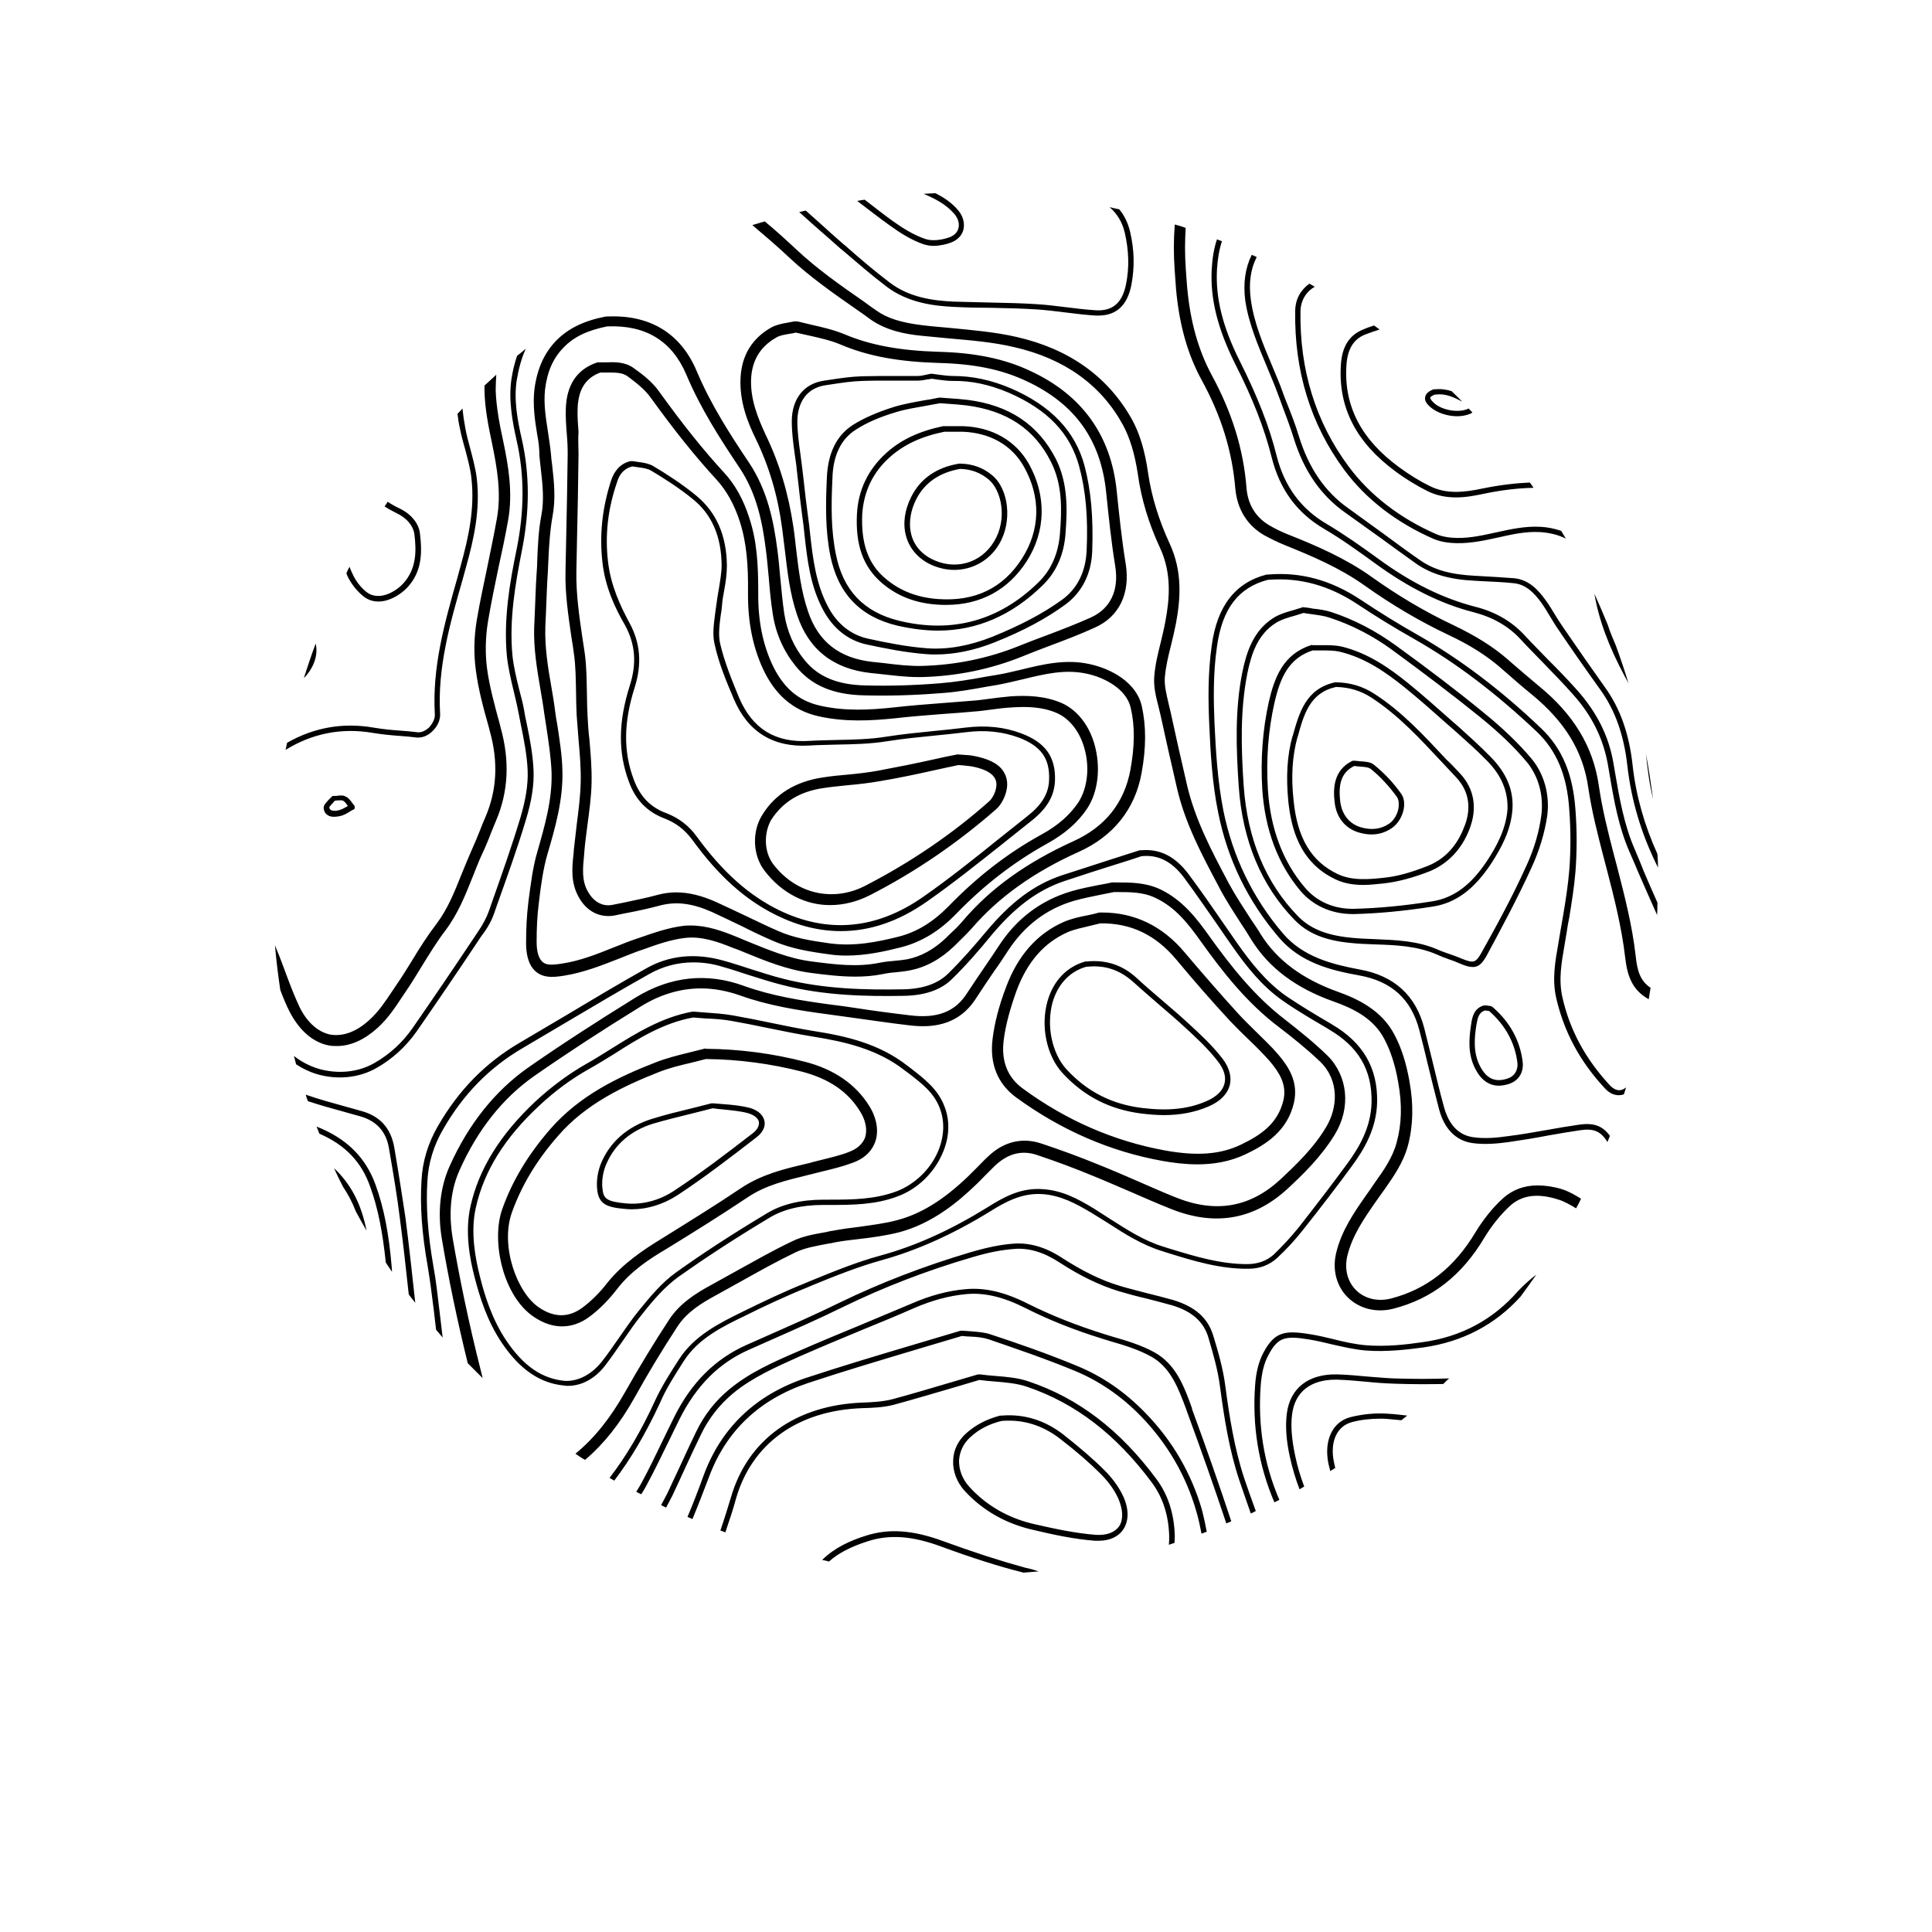 <svg xmlns="http://www.w3.org/2000/svg" xmlns:xlink="http://www.w3.org/1999/xlink" width="500" zoomAndPan="magnify" viewBox="0 0 375 375" height="500" preserveAspectRatio="xMidYMid meet" version="1.0"><defs><clipPath id="e297412b53"><path d="M 53 37.5 L 322 37.5 L 322 305.25 L 53 305.25 Z M 53 37.5 " clip-rule="nonzero"/></clipPath></defs><g clip-path="url(#e297412b53)"><path fill="#000000" d="M 298.207 247.406 C 297.184 248.852 296.156 250.293 295.133 251.676 C 290.195 257.148 283.867 260.453 276.277 261.535 C 273.145 261.957 269.047 262.438 265.133 262.137 C 262.902 261.957 260.676 261.418 258.508 260.938 C 257.059 260.574 255.492 260.215 253.988 259.973 C 249.227 259.191 247.965 259.672 246.156 263.102 C 245.371 264.543 244.891 266.469 244.711 268.812 C 244.109 276.629 245.312 284.145 248.324 291.121 C 248.023 291.301 247.66 291.422 247.359 291.602 C 244.289 284.445 243.023 276.75 243.625 268.754 C 243.805 266.285 244.348 264.242 245.191 262.621 C 247.359 258.531 249.289 258.168 254.168 258.953 C 255.734 259.191 257.242 259.551 258.746 259.914 C 260.855 260.453 263.023 260.938 265.191 261.117 C 268.988 261.418 272.844 260.996 276.098 260.516 C 283.629 259.492 289.832 256.125 294.652 250.594 C 295.855 249.332 297 248.309 298.207 247.406 Z M 231.336 273.262 C 229.828 269.055 228.203 264.723 223.984 262.438 C 221.457 261.055 218.625 260.215 215.914 259.434 C 215.371 259.254 214.891 259.133 214.348 258.953 C 208.984 257.27 204.105 255.344 199.527 253.059 C 195.008 250.773 191.152 249.871 187.359 250.234 C 183.984 250.535 180.609 251.434 176.996 253 C 173.742 254.383 170.371 255.766 167.117 257.148 C 163.199 258.77 159.105 260.453 155.129 262.199 L 154.586 262.438 C 150.129 264.363 145.488 266.406 141.574 269.652 C 138.863 271.879 136.691 274.645 135.129 277.891 C 134.102 279.996 133.078 282.223 132.113 284.324 C 131.27 286.129 130.43 287.934 129.586 289.738 C 129.164 290.578 128.742 291.359 128.32 292.141 C 128.621 292.324 128.98 292.441 129.285 292.625 C 129.703 291.84 130.125 291.059 130.547 290.219 C 131.391 288.414 132.234 286.609 133.078 284.746 C 134.043 282.641 135.066 280.477 136.09 278.371 C 137.598 275.246 139.707 272.602 142.297 270.438 C 146.09 267.309 150.668 265.324 155.066 263.34 L 155.609 263.102 C 159.586 261.355 163.621 259.672 167.539 258.051 C 170.793 256.727 174.164 255.344 177.418 253.902 C 180.914 252.398 184.227 251.496 187.48 251.195 C 191.031 250.836 194.77 251.734 199.047 253.902 C 203.684 256.246 208.562 258.168 213.984 259.852 C 214.527 260.035 215.012 260.152 215.551 260.336 C 218.262 261.117 220.973 261.957 223.383 263.281 C 227.238 265.387 228.746 269.535 230.25 273.562 L 230.371 273.922 C 233.266 281.801 235.793 288.957 238.023 295.691 C 238.324 295.57 238.688 295.449 238.988 295.27 C 236.758 288.535 234.289 281.438 231.395 273.562 Z M 132.719 264.184 C 135.547 259.793 140.188 257.508 144.707 255.344 L 144.824 255.285 C 148.078 253.66 152.418 251.617 156.875 249.812 L 157.719 249.449 C 162.117 247.648 166.633 245.844 171.211 244.582 C 178.082 242.656 184.949 239.59 192.176 235.141 C 195.25 233.215 198.383 231.531 202.297 231.773 C 205.914 232.016 208.863 233.637 211.816 235.383 C 212.902 236.043 213.926 236.703 215.012 237.367 C 218.262 239.469 221.578 241.574 225.371 242.777 L 226.695 243.199 C 231.699 244.762 236.879 246.324 242.301 246.266 C 244.531 246.266 246.398 245.543 247.902 244.16 C 249.59 242.598 251.277 240.793 252.844 238.809 C 256.52 234.18 259.652 230.09 262.422 226.301 C 264.77 223.113 267.18 219.086 267.301 213.914 C 267.422 207.301 264.59 202.371 258.508 198.824 L 258.324 198.703 C 255.434 197.02 252.422 195.215 249.59 193.293 C 245.676 190.527 242.723 186.738 240.133 183.07 C 239.168 181.688 238.266 180.363 237.301 178.98 C 235.191 175.914 233.023 172.789 230.734 169.723 C 228.145 166.234 225.133 164.73 221.578 165.031 L 221.516 165.031 C 221.457 165.031 221.336 165.031 221.215 165.031 C 219.648 165.512 218.082 166.055 216.516 166.535 C 213.023 167.676 209.59 168.758 206.094 169.902 C 200.73 171.707 196.215 175.074 191.395 180.844 C 189.285 183.371 186.695 186.375 183.984 189.023 C 181.996 190.945 179.105 191.969 175.25 192.027 C 168.262 192.148 160.066 192.027 152.055 189.984 C 149.887 189.445 147.719 188.723 145.609 188.059 C 143.922 187.52 142.113 186.918 140.367 186.438 C 134.945 184.934 129.887 185.414 125.367 188 C 120.125 190.945 114.887 194.074 109.766 197.141 C 106.812 198.883 103.859 200.629 100.91 202.371 C 94.223 206.277 88.98 211.629 84.945 218.664 C 83.078 221.914 81.992 225.461 81.812 229.129 C 81.512 234.059 81.871 239.352 83.016 245.785 C 83.5 248.668 83.859 251.617 84.223 254.5 C 84.34 255.703 84.523 256.906 84.645 258.109 C 85.066 258.59 85.484 259.07 85.906 259.613 C 85.906 259.434 85.848 259.191 85.848 259.012 C 85.668 257.508 85.484 255.945 85.305 254.441 C 84.945 251.555 84.645 248.551 84.102 245.664 C 83.016 239.352 82.656 234.117 82.957 229.25 C 83.137 225.762 84.16 222.395 85.969 219.266 C 89.883 212.414 95.004 207.18 101.512 203.395 C 104.465 201.648 107.414 199.906 110.367 198.16 C 115.426 195.156 120.73 192.027 125.969 189.082 C 128.621 187.578 131.512 186.797 134.586 186.797 C 136.391 186.797 138.258 187.039 140.188 187.641 C 141.934 188.121 143.68 188.723 145.367 189.262 C 147.477 189.926 149.707 190.645 151.875 191.188 C 160.008 193.293 168.32 193.41 175.371 193.293 C 179.527 193.23 182.66 192.148 184.828 189.984 C 187.598 187.277 190.191 184.273 192.297 181.688 C 196.996 176.035 201.395 172.789 206.516 171.043 C 209.949 169.902 213.445 168.758 216.938 167.676 C 218.504 167.195 220.012 166.715 221.578 166.176 C 221.637 166.176 221.695 166.176 221.695 166.176 C 224.891 165.875 227.539 167.258 229.891 170.441 C 232.121 173.449 234.289 176.637 236.398 179.641 C 237.359 181.027 238.266 182.41 239.227 183.73 C 241.879 187.52 244.891 191.367 248.926 194.195 C 251.758 196.18 254.77 197.922 257.723 199.664 L 257.902 199.785 C 263.688 203.152 266.336 207.664 266.219 213.977 C 266.098 218.848 263.809 222.695 261.578 225.762 C 258.809 229.547 255.676 233.637 252.059 238.266 C 250.492 240.191 248.867 241.934 247.242 243.5 C 245.914 244.699 244.289 245.301 242.301 245.363 C 237 245.422 231.938 243.859 227 242.355 L 225.672 241.934 C 222 240.793 218.746 238.688 215.551 236.645 C 214.469 235.984 213.445 235.262 212.359 234.598 C 209.285 232.734 206.215 231.051 202.359 230.812 C 198.141 230.512 194.887 232.316 191.637 234.359 C 184.527 238.75 177.781 241.816 170.973 243.68 C 166.332 244.941 161.754 246.805 157.355 248.609 L 156.512 248.969 C 151.996 250.773 147.656 252.879 144.344 254.504 L 144.223 254.562 C 139.586 256.848 134.824 259.191 131.812 263.82 C 130.066 266.527 128.379 269.172 127.113 271.938 C 124.465 277.711 121.57 282.641 118.32 286.852 C 118.621 287.031 118.922 287.211 119.223 287.391 C 122.477 283.121 125.367 278.191 128.078 272.359 C 129.344 269.414 130.969 266.949 132.719 264.184 Z M 295.555 206.16 C 295.738 207.602 295.195 209.586 292.965 210.367 C 292.242 210.609 291.52 210.73 290.918 210.73 C 289.051 210.73 287.484 209.645 286.398 207.543 C 284.832 204.598 285.133 201.469 285.555 198.762 C 285.734 197.562 286.039 195.695 288.023 195.156 C 288.086 195.156 288.207 195.156 288.266 195.156 C 288.328 195.156 288.387 195.156 288.508 195.156 C 288.566 195.156 288.688 195.156 288.809 195.215 C 289.109 195.215 289.531 195.277 289.773 195.516 C 293.145 198.461 295.074 202.07 295.555 206.16 Z M 294.531 206.277 C 294.051 202.43 292.242 199.062 289.051 196.238 C 288.988 196.238 288.809 196.18 288.688 196.18 C 288.566 196.18 288.387 196.18 288.266 196.117 C 287.062 196.477 286.82 197.5 286.578 198.883 C 286.156 201.527 285.918 204.355 287.301 207 C 288.566 209.406 290.254 210.129 292.605 209.348 C 294.23 208.805 294.652 207.422 294.531 206.277 Z M 283.387 150.121 C 286.156 153.066 286.82 156.914 285.195 161.004 C 283.688 164.91 280.977 167.676 277.484 169.121 C 274.23 170.383 271.336 171.164 268.625 171.465 C 267.363 171.586 265.977 171.766 264.652 171.766 C 262.844 171.766 260.977 171.523 259.23 170.684 C 252.059 167.316 250.613 160.461 250.07 155.652 C 249.59 150.781 249.832 146.633 250.855 142.965 L 250.914 142.844 C 252.18 138.336 253.445 133.703 259.109 132.441 C 259.168 132.441 259.23 132.441 259.348 132.441 C 259.41 132.441 259.41 132.441 259.469 132.441 C 262.121 132.504 264.531 133.223 266.758 134.668 C 272.18 138.152 276.52 142.906 280.734 147.414 C 281.641 148.254 282.543 149.219 283.387 150.121 Z M 282.602 150.84 C 281.699 149.879 280.855 148.977 279.953 148.016 C 275.734 143.504 271.457 138.816 266.156 135.387 C 264.109 134.066 261.879 133.402 259.41 133.344 C 259.348 133.344 259.348 133.344 259.289 133.344 C 254.23 134.488 253.082 138.637 251.879 143.023 L 251.82 143.145 C 250.855 146.691 250.555 150.723 251.098 155.473 C 251.82 162.746 254.59 167.258 259.652 169.66 C 262.48 170.984 265.676 170.684 268.508 170.383 C 271.098 170.141 273.867 169.359 277.062 168.098 C 280.312 166.836 282.785 164.25 284.168 160.582 C 285.254 157.996 285.797 154.207 282.602 150.84 Z M 271.941 154.027 C 272.48 154.75 272.664 155.773 272.48 156.914 C 272.242 158.418 271.336 159.922 270.191 160.703 C 268.988 161.543 267.664 161.965 266.219 161.965 C 265.434 161.965 264.652 161.844 263.809 161.605 C 261.098 160.824 259.348 158.656 259.047 155.652 C 258.746 153.125 258.809 149.52 262.422 147.715 C 262.543 147.656 262.664 147.656 262.785 147.656 C 262.844 147.656 262.902 147.656 262.965 147.656 C 263.324 147.715 263.688 147.715 264.109 147.773 C 265.074 147.836 266.098 147.895 266.758 148.496 C 268.688 150.059 270.496 151.984 271.941 154.027 Z M 271.098 154.629 C 269.652 152.645 267.965 150.781 266.098 149.277 C 265.676 148.918 264.832 148.855 264.047 148.797 C 263.625 148.738 263.203 148.738 262.844 148.676 C 260.492 149.879 259.711 151.922 260.133 155.531 C 260.434 158.055 261.879 159.922 264.168 160.582 C 266.219 161.184 268.086 160.941 269.652 159.859 C 270.555 159.258 271.277 157.996 271.457 156.793 C 271.578 155.832 271.457 155.109 271.098 154.629 Z M 289.352 146.934 C 292.422 150.059 293.809 153.367 293.566 157.094 C 293.266 161.242 291.34 164.672 289.473 167.559 C 286.156 172.609 282.543 175.312 278.023 175.977 C 272.242 176.875 267.422 177.297 262.902 177.418 C 262.781 177.418 262.664 177.418 262.543 177.418 C 258.445 177.418 254.832 175.793 252.359 172.848 C 248.023 167.676 245.555 161.062 245.012 153.305 C 244.648 147.414 245.07 141.641 246.277 136.23 C 247.359 131.539 249.047 126.969 254.469 125.227 C 254.531 125.168 254.648 125.168 254.77 125.227 C 254.832 125.227 254.832 125.227 254.891 125.227 C 255.434 125.227 255.977 125.227 256.578 125.227 C 257.844 125.227 259.109 125.227 260.312 125.469 C 265.555 126.73 269.77 129.738 273.266 132.562 C 276.156 134.906 278.988 137.434 281.699 139.836 L 283.086 141.039 C 284.953 142.723 287.242 144.77 289.352 146.934 Z M 288.629 147.656 C 286.52 145.488 284.23 143.504 282.301 141.762 L 280.918 140.559 C 278.207 138.152 275.375 135.629 272.543 133.344 C 269.168 130.637 265.074 127.691 260.012 126.488 C 258.926 126.25 257.781 126.25 256.52 126.25 C 255.914 126.25 255.375 126.25 254.832 126.25 L 254.77 126.25 C 250.191 127.754 248.504 131.422 247.359 136.469 C 246.156 141.82 245.734 147.473 246.098 153.246 C 246.578 160.824 248.988 167.195 253.203 172.188 C 255.555 175.012 258.988 176.516 262.965 176.395 C 267.422 176.277 272.242 175.855 277.965 174.953 C 282.184 174.293 285.555 171.766 288.688 167.016 C 290.496 164.25 292.301 160.941 292.605 157.094 C 292.723 153.605 291.461 150.539 288.629 147.656 Z M 297.242 168.457 C 294.473 174.531 291.277 180.426 288.566 185.477 C 287.664 187.098 286.941 187.699 285.855 187.699 C 285.195 187.699 284.352 187.461 283.266 186.977 C 282.602 186.676 281.941 186.438 281.219 186.195 C 280.375 185.895 279.59 185.594 278.809 185.234 C 275.012 183.609 270.918 183.43 266.941 183.309 C 265.312 183.25 263.625 183.191 262 183.008 C 257.121 182.527 253.809 181.145 251.277 178.559 C 244.832 171.945 241.156 163.168 240.434 152.586 C 239.949 145.43 239.648 137.793 241.156 130.398 C 241.938 126.609 243.266 122.402 247.18 119.934 C 248.324 119.215 249.711 118.793 251.035 118.434 C 251.637 118.25 252.18 118.07 252.781 117.891 C 252.844 117.832 252.965 117.832 253.082 117.891 C 253.145 117.891 253.203 117.891 253.266 117.891 C 253.809 117.953 254.348 118.012 254.832 118.133 C 256.035 118.25 257.242 118.434 258.387 118.793 C 262.781 120.234 266.941 122.402 270.855 125.227 C 277.242 129.855 282.785 134.066 287.844 138.215 C 291.699 141.34 294.773 144.289 297.242 147.234 C 299.711 150.18 300.855 154.27 300.316 158.355 C 299.832 161.605 298.809 165.09 297.242 168.457 Z M 296.277 168.039 C 297.785 164.789 298.75 161.422 299.172 158.238 C 299.652 154.391 298.629 150.66 296.34 147.895 C 293.93 145.008 290.918 142.121 287.121 139.055 C 282.062 134.969 276.52 130.758 270.191 126.129 C 266.398 123.363 262.301 121.258 258.023 119.875 C 256.941 119.516 255.855 119.395 254.648 119.215 C 254.109 119.152 253.566 119.094 253.023 118.973 C 252.48 119.152 251.879 119.336 251.277 119.516 C 249.953 119.875 248.746 120.234 247.66 120.898 C 244.109 123.121 242.902 126.91 242.121 130.637 C 240.672 137.914 240.914 145.43 241.398 152.523 C 242.121 162.867 245.676 171.406 251.938 177.84 C 254.289 180.242 257.422 181.508 262 181.988 C 263.625 182.168 265.312 182.227 266.879 182.289 C 270.977 182.469 275.133 182.59 279.109 184.332 C 279.891 184.691 280.676 184.934 281.52 185.234 C 282.18 185.477 282.906 185.715 283.566 186.016 C 285.977 186.977 286.398 186.977 287.543 184.934 C 290.375 179.883 293.566 174.051 296.277 168.039 Z M 317.484 185.535 C 316.82 179.645 315.316 173.809 313.871 168.219 L 313.266 165.934 C 312.121 161.543 310.977 156.973 310.316 152.406 C 309.23 144.949 305.438 138.637 298.629 133.102 C 296.82 131.602 295.012 130.035 293.266 128.535 L 292.723 128.055 C 289.832 125.527 286.457 123.422 282.062 121.32 C 276.578 118.734 271.219 115.547 266.098 111.879 C 261.098 108.332 255.375 105.867 250.371 103.883 C 248.809 103.281 247.602 102.68 246.457 102.016 C 243.746 100.453 242.18 97.93 241.938 94.621 C 241.336 87.105 239.109 80.012 235.191 72.797 C 232.602 67.984 231.035 62.453 230.434 55.84 C 230.25 53.492 230.012 50.789 230.012 48.082 C 230.012 46.879 230.07 45.617 230.133 44.234 C 229.469 43.992 228.746 43.754 228.023 43.574 C 227.902 45.137 227.844 46.641 227.844 48.082 C 227.844 50.848 228.082 53.613 228.262 56.02 C 228.867 62.934 230.492 68.766 233.266 73.816 C 237.059 80.73 239.168 87.586 239.77 94.801 C 240.133 98.832 242.059 101.957 245.371 103.883 C 246.578 104.543 247.902 105.203 249.531 105.867 C 254.59 107.91 260.012 110.195 264.832 113.621 C 270.074 117.352 275.555 120.598 281.156 123.242 C 285.375 125.227 288.566 127.27 291.34 129.676 L 291.883 130.156 C 293.629 131.66 295.434 133.285 297.305 134.785 C 303.75 140.078 307.242 145.789 308.266 152.766 C 308.93 157.395 310.133 162.023 311.281 166.473 L 311.883 168.758 C 313.328 174.293 314.773 180.062 315.438 185.777 C 315.859 189.562 316.883 192.211 320.016 193.953 C 320.137 193.23 320.254 192.449 320.375 191.727 C 318.387 190.406 317.785 188.48 317.484 185.535 Z M 262.121 275.066 C 258.625 275.969 256.941 279.574 257.844 284.086 C 257.965 284.566 258.086 285.047 258.203 285.527 C 258.508 285.348 258.809 285.168 259.168 284.926 C 259.109 284.566 258.988 284.207 258.926 283.844 C 258.086 279.875 259.469 276.809 262.422 276.027 C 264.23 275.547 266.098 275.367 267.902 275.367 C 268.445 275.367 268.93 275.367 269.41 275.426 C 270.254 275.488 271.156 275.605 272 275.668 C 272.363 275.367 272.785 275.066 273.145 274.766 C 271.941 274.645 270.676 274.465 269.469 274.406 C 267.059 274.223 264.531 274.465 262.121 275.066 Z M 146.695 85.18 C 145.066 81.875 143.5 77.848 143.742 73.277 C 143.984 68.945 145.973 65.699 149.645 63.594 C 150.609 63.055 151.754 62.812 152.84 62.633 C 153.262 62.574 153.684 62.453 154.105 62.395 C 154.223 62.395 154.344 62.332 154.465 62.395 C 154.586 62.395 154.707 62.395 154.828 62.395 C 155.73 62.633 156.695 62.812 157.598 63.055 C 159.707 63.535 161.816 64.016 163.863 64.859 C 168.984 67.023 174.648 68.047 182.176 68.285 C 189.348 68.465 195.07 69.668 200.008 72.012 C 210.012 76.645 215.672 84.52 216.758 95.344 C 217.238 99.973 217.723 104.723 218.504 109.473 C 219.406 115.184 217.238 119.695 212.539 121.801 C 209.648 123.121 206.637 124.266 203.746 125.348 C 201.996 126.008 200.25 126.668 198.504 127.391 C 192.418 129.855 185.852 131.238 178.984 131.418 C 178.742 131.418 178.441 131.418 178.141 131.418 C 175.852 131.418 173.562 131.121 171.332 130.879 C 170.609 130.82 169.828 130.699 169.043 130.637 C 161.754 129.855 156.934 126.07 154.707 119.336 C 153.32 115.246 152.84 111.035 152.355 106.887 C 152.176 105.445 151.996 104 151.812 102.559 C 150.973 96.184 149.285 90.531 146.695 85.18 Z M 148.562 84.281 C 151.273 89.871 153.02 95.703 153.984 102.199 C 154.223 103.641 154.344 105.082 154.527 106.586 C 155.008 110.555 155.488 114.703 156.816 118.613 C 158.801 124.566 162.898 127.754 169.344 128.473 C 170.129 128.535 170.852 128.652 171.633 128.715 C 174.043 129.016 176.574 129.316 178.984 129.254 C 185.609 129.074 191.875 127.754 197.719 125.406 C 199.469 124.688 201.273 124.023 203.023 123.363 C 205.914 122.281 208.863 121.137 211.695 119.875 C 215.551 118.133 217.238 114.586 216.457 109.832 C 215.672 105.023 215.191 100.215 214.707 95.582 C 213.684 85.363 208.625 78.328 199.164 73.938 C 194.406 71.711 189.164 70.629 182.176 70.449 C 174.344 70.211 168.441 69.129 163.078 66.844 C 161.211 66.062 159.285 65.641 157.176 65.16 C 156.273 64.977 155.367 64.738 154.465 64.559 C 154.043 64.68 153.621 64.738 153.199 64.797 C 152.234 64.977 151.332 65.098 150.668 65.52 C 147.598 67.262 145.973 69.91 145.789 73.516 C 145.609 77.484 147.117 81.152 148.562 84.281 Z M 154.285 88.367 C 153.984 86.203 153.684 83.98 153.684 81.812 C 153.684 77.426 156.031 74.418 160.008 73.879 L 161.211 73.695 C 163.199 73.395 165.25 73.098 167.297 73.035 C 169.465 72.977 171.754 72.977 173.863 72.977 C 175.309 72.977 176.695 72.977 178.141 72.977 C 178.684 72.977 179.227 72.855 179.766 72.734 C 180.008 72.676 180.309 72.613 180.609 72.555 C 180.672 72.555 180.73 72.555 180.793 72.555 C 180.852 72.555 180.91 72.555 180.973 72.555 C 181.395 72.613 181.816 72.676 182.238 72.734 C 183.203 72.855 184.105 72.977 184.949 72.977 C 188.742 72.977 192.418 73.758 196.215 75.379 C 203.984 78.746 208.684 83.68 210.492 90.352 C 211.758 95.102 212.238 100.395 211.996 107.066 C 211.816 111.457 209.949 115.066 206.695 117.41 C 202.961 120.117 198.625 122.461 193.02 124.688 C 189.105 126.25 185.25 127.031 181.637 127.031 C 181.031 127.031 180.43 127.031 179.828 126.969 C 175.793 126.668 171.938 125.887 168.262 125.105 C 164.645 124.324 161.754 122.039 159.828 118.492 C 157.297 113.863 156.695 108.75 156.152 103.762 C 156.031 102.617 155.91 101.418 155.73 100.273 C 155.43 98.109 155.188 95.883 154.945 93.719 L 154.645 91.133 C 154.586 90.23 154.406 89.27 154.285 88.367 Z M 154.766 81.754 C 154.766 83.859 155.066 86.082 155.367 88.188 C 155.488 89.148 155.609 90.051 155.73 91.016 L 156.031 93.598 C 156.273 95.766 156.512 97.93 156.816 100.094 C 156.996 101.234 157.117 102.438 157.238 103.582 C 157.777 108.449 158.383 113.441 160.789 117.891 C 162.539 121.137 165.188 123.242 168.5 123.965 C 172.055 124.746 175.973 125.527 179.887 125.828 C 183.926 126.129 188.203 125.348 192.598 123.602 C 198.082 121.379 202.418 119.094 206.094 116.449 C 209.105 114.285 210.734 110.977 210.914 106.887 C 211.215 100.395 210.734 95.164 209.469 90.531 C 207.719 84.098 203.383 79.531 195.793 76.223 C 192.117 74.66 188.562 73.879 184.949 73.938 C 183.984 73.938 183.02 73.816 182.117 73.695 C 181.695 73.637 181.273 73.578 180.852 73.516 L 180.793 73.516 C 180.551 73.578 180.25 73.637 180.008 73.637 C 179.406 73.758 178.805 73.879 178.141 73.879 C 176.695 73.879 175.309 73.879 173.863 73.879 C 173.02 73.879 172.238 73.879 171.395 73.879 C 170.066 73.879 168.684 73.879 167.355 73.938 C 165.371 73.996 163.383 74.297 161.395 74.598 L 160.188 74.781 C 155.309 75.562 154.766 79.949 154.766 81.754 Z M 95.969 177.117 L 96.449 175.734 C 98.379 170.324 100.426 164.672 102.113 159.02 C 103.199 155.41 103.68 152.344 103.559 149.52 C 103.438 146.453 102.836 143.387 102.234 140.438 C 102.055 139.598 101.871 138.816 101.754 137.973 C 101.512 136.59 101.148 135.207 100.789 133.887 C 100.246 131.719 99.703 129.438 99.461 127.211 C 98.801 120.176 100.066 113.141 101.27 107.008 C 102.836 99.25 102.836 92.098 101.27 85.18 C 100.426 81.516 99.703 77.547 100.305 73.758 C 100.668 71.594 101.211 69.547 102.055 67.684 C 101.512 68.164 100.91 68.645 100.367 69.066 C 99.883 70.449 99.523 71.953 99.281 73.516 C 98.68 77.484 99.402 81.574 100.246 85.363 C 101.812 92.156 101.812 99.133 100.246 106.766 C 98.98 112.902 97.715 120.117 98.379 127.27 C 98.621 129.555 99.16 131.902 99.703 134.125 C 100.004 135.449 100.367 136.832 100.605 138.152 C 100.789 138.996 100.91 139.777 101.09 140.621 C 101.691 143.566 102.293 146.57 102.414 149.52 C 102.535 152.164 102.055 155.172 101.027 158.656 C 99.344 164.25 97.355 169.84 95.426 175.312 L 94.945 176.695 C 94.461 178.078 93.738 179.461 92.656 181.027 C 87.895 188.18 83.918 194.012 80.125 199.484 C 78.137 202.371 75.605 204.656 72.656 206.34 C 69.523 208.145 65.605 208.504 61.93 207.48 C 60.125 206.941 58.496 206.098 57.051 204.957 C 57.172 205.496 57.352 206.039 57.473 206.578 C 58.738 207.422 60.125 208.082 61.57 208.504 C 65.484 209.645 69.703 209.227 73.074 207.301 C 76.148 205.559 78.801 203.152 80.906 200.145 C 84.703 194.676 88.68 188.844 93.438 181.688 C 94.703 180.062 95.488 178.559 95.969 177.117 Z M 166.332 99.793 C 166.574 95.102 168.5 91.133 171.996 87.949 C 174.828 85.363 178.441 83.68 183.082 82.715 C 183.141 82.715 183.203 82.715 183.32 82.715 C 183.383 82.715 183.383 82.715 183.441 82.715 L 184.527 82.715 C 185.309 82.715 186.094 82.715 186.875 82.715 C 192.598 82.898 197.18 85.543 199.707 90.051 C 203.141 96.184 203.023 103.102 199.285 108.934 C 195.73 114.465 190.371 117.41 183.684 117.41 C 183.082 117.41 182.477 117.41 181.875 117.352 C 177.598 117.051 174.105 115.668 171.152 113.141 C 167.539 110.016 166.031 105.805 166.332 99.793 Z M 171.875 112.301 C 174.648 114.645 177.961 115.969 181.996 116.27 C 189.227 116.809 194.707 114.164 198.383 108.391 C 201.938 102.801 202.059 96.484 198.746 90.594 C 196.395 86.383 192.117 83.98 186.816 83.797 C 186.031 83.797 185.309 83.797 184.527 83.797 C 184.164 83.797 183.805 83.797 183.441 83.797 C 183.383 83.797 183.383 83.797 183.32 83.797 C 178.863 84.699 175.488 86.266 172.719 88.73 C 169.406 91.676 167.66 95.402 167.355 99.793 C 167.117 105.504 168.5 109.473 171.875 112.301 Z M 161.152 107.789 C 160.188 102.918 160.25 98.109 160.488 92.816 C 160.672 88.008 162.355 84.52 165.551 82.477 C 167.66 81.152 170.25 80.012 173.504 78.988 C 175.488 78.387 177.598 78.027 179.586 77.664 C 180.492 77.547 181.332 77.363 182.238 77.184 C 182.297 77.184 182.359 77.184 182.477 77.184 C 182.539 77.184 182.598 77.184 182.598 77.184 C 183.141 77.246 183.684 77.246 184.227 77.305 C 185.371 77.363 186.574 77.484 187.719 77.605 C 195.914 78.629 201.516 82.414 204.949 89.09 C 207.297 93.781 207.18 98.832 206.816 103.582 C 206.516 107.668 205.008 111.098 202.297 113.684 C 196.395 119.453 189.586 122.402 182.059 122.402 C 179.527 122.402 176.875 122.039 174.164 121.438 C 166.938 119.695 162.66 115.246 161.152 107.789 Z M 162.238 107.551 C 163.621 114.586 167.66 118.793 174.465 120.477 C 184.828 123.004 193.984 120.477 201.574 113.02 C 204.047 110.617 205.43 107.43 205.734 103.582 C 206.094 99.012 206.273 94.141 203.984 89.633 C 200.793 83.258 195.43 79.711 187.598 78.688 C 186.453 78.566 185.25 78.445 184.164 78.387 C 183.625 78.328 183.082 78.328 182.539 78.266 L 182.477 78.266 C 181.574 78.445 180.672 78.566 179.828 78.746 C 177.84 79.109 175.793 79.41 173.863 80.012 C 170.672 80.973 168.199 82.055 166.152 83.379 C 163.262 85.18 161.695 88.367 161.574 92.816 C 161.332 98.051 161.273 102.801 162.238 107.551 Z M 172.777 43.812 C 174.527 45.074 176.816 46.578 179.285 47.422 C 179.887 47.602 180.492 47.723 181.152 47.723 C 182.418 47.723 183.684 47.422 184.648 47.059 C 185.852 46.578 186.695 45.738 186.996 44.594 C 187.297 43.332 186.938 41.949 185.973 40.809 C 184.707 39.305 183.203 38.34 181.574 37.5 C 180.793 37.559 180.008 37.559 179.285 37.621 C 181.516 38.582 183.562 39.605 185.188 41.469 C 185.973 42.371 186.273 43.391 186.031 44.293 C 185.852 45.074 185.25 45.676 184.348 46.039 C 183.02 46.52 181.094 46.879 179.648 46.398 C 177.297 45.617 175.07 44.176 173.383 42.973 C 171.516 41.648 169.648 40.145 167.84 38.762 C 167.355 38.824 166.875 38.883 166.395 39.004 C 166.516 39.062 166.574 39.184 166.695 39.242 C 168.684 40.746 170.672 42.309 172.777 43.812 Z M 119.703 250.293 C 118.078 252.398 116.27 254.203 114.402 255.586 C 112.715 256.848 110.91 257.449 109.102 257.449 C 107.293 257.449 105.488 256.848 103.68 255.645 C 97.594 251.617 95.305 240.852 97.477 234.719 C 99.402 229.25 102.477 224.137 106.812 219.148 C 112.477 212.652 119.945 209.047 127.234 206.219 C 129.344 205.379 131.574 204.836 133.742 204.297 C 134.707 204.055 135.668 203.812 136.633 203.574 C 136.754 203.512 136.875 203.512 136.996 203.574 C 137.055 203.574 137.055 203.574 137.113 203.574 C 143.562 203.633 150.008 204.477 156.273 206.098 C 161.875 207.543 166.094 210.43 168.742 214.695 C 170.188 217.043 170.609 219.566 169.887 221.613 C 169.406 222.934 168.32 224.68 165.488 225.699 C 163.562 226.422 161.574 226.902 159.586 227.383 L 158.383 227.684 C 157.84 227.805 157.297 227.984 156.695 228.105 C 152.539 229.129 148.621 230.031 145.066 232.434 C 140.008 235.801 134.945 238.988 129.344 242.418 C 125.969 244.402 122.414 246.746 119.703 250.293 Z M 128.32 240.492 C 133.922 237.004 138.984 233.879 143.984 230.512 C 147.84 227.984 152.117 226.902 156.273 225.941 C 156.816 225.82 157.355 225.699 157.898 225.52 L 159.105 225.219 C 160.973 224.738 162.961 224.316 164.766 223.598 C 166.395 222.996 167.418 222.031 167.898 220.832 C 168.383 219.387 168.082 217.523 166.938 215.719 C 164.586 211.871 160.91 209.406 155.73 208.023 C 149.645 206.461 143.32 205.617 137.055 205.559 L 136.996 205.559 C 136.031 205.797 135.125 206.039 134.164 206.277 C 132.055 206.762 129.887 207.301 127.898 208.082 C 120.91 210.848 113.68 214.277 108.32 220.469 C 104.102 225.281 101.211 230.148 99.344 235.383 C 97.055 241.875 100.367 251.016 104.703 253.84 C 107.594 255.766 110.367 255.766 113.016 253.84 C 114.703 252.578 116.391 250.953 117.898 248.969 C 120.969 245.184 124.887 242.598 128.32 240.492 Z M 131.453 232.016 C 128.742 233.758 125.668 234.719 122.715 234.719 C 122.297 234.719 121.875 234.719 121.391 234.66 C 117.898 234.359 116.211 233.816 115.91 230.871 C 115.727 229.188 116.031 227.203 116.754 225.582 C 118.5 221.551 121.875 218.664 126.391 217.223 C 129.043 216.379 131.812 215.719 134.523 215.059 C 135.73 214.758 136.934 214.457 138.078 214.156 C 138.141 214.156 138.258 214.156 138.32 214.156 C 138.379 214.156 138.441 214.156 138.5 214.156 C 139.223 214.215 139.945 214.277 140.668 214.336 C 142.297 214.457 143.984 214.637 145.609 215.059 C 147.176 215.539 148.141 216.441 148.379 217.582 C 148.621 218.664 148.02 219.867 146.812 220.77 C 141.453 224.918 136.574 228.648 131.453 232.016 Z M 130.852 231.113 C 135.969 227.746 140.789 224.078 146.152 219.93 C 146.996 219.266 147.418 218.484 147.297 217.766 C 147.176 217.043 146.391 216.441 145.246 216.082 C 143.742 215.66 142.113 215.539 140.551 215.359 C 139.824 215.297 139.102 215.238 138.379 215.117 L 138.32 215.117 C 137.113 215.418 135.969 215.719 134.766 216.02 C 132.113 216.68 129.344 217.344 126.691 218.125 C 122.477 219.449 119.344 222.094 117.715 225.883 C 117.055 227.324 116.754 229.129 116.934 230.691 C 117.113 232.734 117.836 233.215 121.453 233.578 C 124.645 233.879 127.957 233.035 130.852 231.113 Z M 176.875 96.426 C 178.621 92.938 181.754 90.715 186.152 89.992 C 186.215 89.992 186.273 89.992 186.336 89.992 C 186.395 89.992 186.395 89.992 186.453 89.992 C 188.805 90.051 190.793 90.773 192.539 92.215 C 195.852 94.922 196.516 101.297 193.926 105.625 C 191.996 108.871 188.684 110.617 185.188 110.617 C 183.562 110.617 181.875 110.195 180.309 109.414 C 175.609 106.949 174.227 101.656 176.875 96.426 Z M 180.73 108.449 C 185.25 110.797 190.371 109.414 192.961 105.082 C 195.551 100.816 194.469 95.164 191.816 93 C 190.25 91.734 188.504 91.074 186.395 91.016 C 186.336 91.016 186.336 91.016 186.336 91.016 C 182.297 91.734 179.465 93.719 177.84 96.906 C 175.852 100.816 175.973 105.926 180.73 108.449 Z M 63.797 202.914 C 64.34 203.031 64.883 203.031 65.426 203.031 C 68.074 203.031 70.727 201.828 73.316 199.484 C 75.246 197.742 76.691 195.578 78.078 193.473 L 78.801 192.391 C 79.883 190.828 80.848 189.203 81.812 187.641 C 83.258 185.293 84.762 182.828 86.449 180.605 C 88.859 177.418 90.305 173.809 91.691 170.324 C 92.293 168.879 92.836 167.375 93.5 165.934 C 94.16 164.551 94.766 163.105 95.305 161.664 C 95.605 160.883 95.969 160.102 96.27 159.32 C 98.68 153.668 98.98 147.715 97.172 141.223 L 96.992 140.5 C 96.027 136.953 95.004 133.285 94.523 129.676 C 94.16 126.789 94.223 123.723 94.703 120.719 C 95.305 117.168 96.027 113.621 96.75 110.195 C 97.414 107.188 98.078 104.062 98.621 100.996 C 99.582 95.645 98.68 90.414 97.656 85.543 C 96.992 82.535 96.328 79.047 96.211 75.801 C 96.211 74.781 96.27 73.758 96.328 72.734 C 95.547 73.457 94.824 74.117 94.039 74.84 C 94.039 75.141 94.039 75.5 94.039 75.801 C 94.102 79.289 94.824 82.836 95.488 85.965 C 96.449 90.652 97.355 95.645 96.449 100.633 C 95.91 103.699 95.246 106.766 94.645 109.773 C 93.922 113.262 93.137 116.809 92.535 120.418 C 91.992 123.664 91.934 126.969 92.355 130.035 C 92.836 133.824 93.859 137.555 94.883 141.16 L 95.066 141.883 C 96.75 147.895 96.449 153.367 94.223 158.598 C 93.859 159.379 93.559 160.16 93.258 160.941 C 92.715 162.324 92.113 163.77 91.512 165.09 C 90.848 166.594 90.246 168.098 89.645 169.543 C 88.258 173.027 86.934 176.395 84.703 179.344 C 82.957 181.625 81.391 184.094 79.945 186.496 C 78.98 188.059 78.016 189.625 76.93 191.188 L 76.207 192.27 C 74.883 194.254 73.496 196.359 71.75 197.922 C 69.219 200.266 66.57 201.23 64.102 200.809 C 61.75 200.328 59.641 198.461 58.195 195.578 C 57.23 193.531 56.387 191.367 55.605 189.262 C 55.426 188.723 55.184 188.18 55.004 187.641 C 54.52 186.316 53.98 184.934 53.375 183.492 C 53.617 186.438 53.98 189.262 54.402 192.148 C 54.941 193.594 55.547 195.094 56.27 196.477 C 58.137 200.027 60.727 202.312 63.797 202.914 Z M 270.555 267.551 C 268.867 267.488 267.121 267.309 265.434 267.188 C 263.508 267.008 261.52 266.828 259.531 266.77 C 253.926 266.648 250.371 269.473 249.77 274.406 C 249.469 276.809 249.648 279.574 250.371 282.82 C 250.855 284.988 251.457 287.031 252.242 289.074 C 252.543 288.895 252.844 288.715 253.145 288.535 C 252.422 286.609 251.82 284.625 251.398 282.582 C 250.734 279.453 250.492 276.809 250.793 274.523 C 251.336 270.195 254.348 267.789 259.23 267.789 C 259.348 267.789 259.41 267.789 259.531 267.789 C 261.457 267.852 263.445 268.031 265.375 268.211 C 267.059 268.391 268.867 268.512 270.555 268.57 C 273.93 268.691 277.062 268.691 280.133 268.633 C 280.496 268.27 280.855 267.91 281.277 267.551 C 277.844 267.672 274.352 267.672 270.555 267.551 Z M 163.141 48.262 L 163.383 48.441 C 166.211 50.848 169.105 53.375 172.117 55.66 C 176.273 58.785 181.273 59.387 185.129 59.566 C 187.539 59.688 190.008 59.746 192.418 59.746 C 195.25 59.809 198.203 59.867 201.035 60.047 C 202.961 60.168 204.949 60.41 206.816 60.648 C 208.746 60.891 210.734 61.129 212.66 61.25 C 212.84 61.25 213.023 61.25 213.203 61.25 C 216.695 61.25 218.805 59.266 219.59 55.359 C 220.25 51.93 220.191 48.562 219.348 44.957 C 218.926 43.211 218.203 41.77 217.238 40.625 C 216.637 40.508 216.035 40.387 215.371 40.207 C 216.816 41.469 217.84 43.094 218.324 45.195 C 219.105 48.625 219.227 51.871 218.562 55.176 C 217.84 58.785 215.973 60.41 212.723 60.227 C 210.793 60.109 208.805 59.867 206.938 59.629 C 205.008 59.387 203.023 59.145 201.035 59.027 C 198.141 58.844 195.191 58.785 192.359 58.727 C 189.949 58.664 187.48 58.605 185.07 58.543 C 181.332 58.363 176.574 57.824 172.66 54.816 C 169.648 52.531 166.754 50.066 163.984 47.602 L 163.742 47.422 C 162.238 46.098 160.73 44.777 159.223 43.391 C 158.262 42.551 157.355 41.707 156.395 40.867 C 155.973 40.988 155.551 41.047 155.129 41.168 C 156.273 42.191 157.418 43.211 158.5 44.176 C 160.129 45.559 161.633 46.941 163.141 48.262 Z M 312.543 210.73 C 307.727 205.559 304.711 199.965 303.266 193.594 C 302.484 190.105 303.086 186.859 303.688 183.371 C 303.809 182.527 303.988 181.688 304.109 180.844 C 304.23 179.941 304.41 178.98 304.594 178.078 C 305.074 175.133 305.555 172.125 305.797 169.18 C 306.098 165.211 306.098 161.184 305.797 157.215 C 305.316 150.238 303.207 145.25 299.109 141.34 C 291.219 133.824 283.387 127.934 275.195 123.242 C 271.156 120.957 267.602 118.734 264.168 116.449 C 258.387 112.602 252.48 110.977 246.156 111.516 L 246.098 111.516 C 246.035 111.516 245.914 111.516 245.855 111.516 C 239.77 113.082 236.215 117.652 235.191 125.348 C 234.41 130.758 234.527 136.289 234.711 140.5 C 234.949 145.789 235.25 151.922 236.457 157.758 C 238.266 166.836 242.238 174.953 248.203 181.926 C 252.422 186.918 258.445 188.359 263.809 189.324 C 270.133 190.465 273.93 193.953 275.496 199.965 C 276.035 202.07 276.578 204.176 277.062 206.277 C 277.785 209.285 278.566 212.414 279.352 215.418 C 280.375 219.148 282.602 221.371 285.676 221.852 C 288.086 222.215 290.676 221.973 292.844 221.672 C 295.375 221.312 297.965 220.891 300.434 220.41 C 302.484 220.047 304.594 219.688 306.641 219.387 C 309.293 218.965 310.738 219.566 312.004 221.672 C 312.184 221.25 312.305 220.891 312.484 220.469 C 311.039 218.484 309.293 217.883 306.461 218.305 C 304.352 218.605 302.242 218.965 300.254 219.328 C 297.785 219.746 295.195 220.23 292.664 220.531 C 290.555 220.832 288.145 221.07 285.797 220.711 C 282.422 220.168 280.977 217.344 280.312 214.996 C 279.469 211.992 278.746 208.863 278.023 205.918 C 277.484 203.812 277 201.711 276.457 199.605 C 274.832 193.23 270.613 189.383 263.93 188.18 C 258.809 187.219 252.965 185.836 248.988 181.145 C 243.145 174.293 239.289 166.293 237.48 157.457 C 236.336 151.742 235.977 145.672 235.734 140.379 C 235.555 136.23 235.434 130.758 236.215 125.469 C 237.238 118.133 240.371 114.043 246.094 112.539 C 246.156 112.539 246.215 112.539 246.215 112.539 C 252.301 112.059 257.965 113.621 263.508 117.289 C 266.941 119.574 270.555 121.801 274.59 124.086 C 282.723 128.715 290.434 134.605 298.266 142.004 C 302.121 145.672 304.172 150.48 304.594 157.156 C 304.895 161.062 304.895 165.031 304.594 168.941 C 304.352 171.887 303.871 174.891 303.387 177.777 C 303.207 178.742 303.086 179.645 302.906 180.543 C 302.785 181.387 302.605 182.227 302.484 183.07 C 301.883 186.496 301.219 190.043 302.062 193.711 C 303.566 200.266 306.641 206.039 311.582 211.328 C 312.664 212.473 313.93 212.832 315.195 212.414 C 315.316 211.992 315.496 211.512 315.617 211.09 C 315.555 211.09 315.555 211.148 315.496 211.148 C 314.531 211.93 313.508 211.691 312.543 210.73 Z M 148.441 169.059 C 146.09 166.055 145.91 161.422 147.957 158.176 C 150.43 154.148 154.406 151.684 159.707 150.902 C 161.273 150.66 162.898 150.48 164.465 150.359 C 166.453 150.18 168.5 149.938 170.488 149.578 C 174.043 148.918 177.66 148.195 181.152 147.414 C 182.66 147.055 184.227 146.754 185.73 146.453 C 185.852 146.453 185.973 146.391 186.031 146.453 C 186.094 146.453 186.152 146.453 186.215 146.453 C 186.453 146.453 186.754 146.512 186.996 146.512 C 187.598 146.57 188.262 146.57 188.863 146.691 C 191.816 147.234 193.742 148.195 194.707 149.641 C 195.43 150.723 195.672 151.984 195.371 153.367 C 195.07 154.809 194.285 156.254 193.324 157.094 C 185.973 163.527 177.781 169.18 168.863 173.75 C 166.395 175.012 163.742 175.676 161.211 175.676 C 156.453 175.734 151.754 173.391 148.441 169.059 Z M 150.129 167.797 C 154.527 173.508 161.695 175.191 168.02 171.887 C 176.754 167.375 184.828 161.906 191.996 155.531 C 192.598 154.988 193.141 153.969 193.324 153.008 C 193.504 152.105 193.383 151.441 192.961 150.84 C 192.297 149.879 190.793 149.156 188.504 148.738 C 187.961 148.676 187.48 148.617 186.875 148.555 C 186.574 148.555 186.336 148.496 186.031 148.496 C 184.527 148.797 183.02 149.156 181.574 149.457 C 178.082 150.238 174.406 151.023 170.793 151.621 C 168.742 151.984 166.633 152.223 164.586 152.406 C 163.02 152.586 161.453 152.707 159.949 152.945 C 155.188 153.605 151.875 155.711 149.645 159.199 C 148.199 161.844 148.32 165.453 150.129 167.797 Z M 109.887 104.965 C 110.004 99.434 110.125 93.719 110.188 88.129 C 110.188 86.805 110.125 85.422 110.004 84.098 C 109.887 82.598 109.766 80.973 109.824 79.41 C 109.945 74.719 111.992 71.711 115.789 70.391 C 115.91 70.328 116.09 70.328 116.27 70.328 C 116.332 70.328 116.332 70.328 116.391 70.328 C 116.812 70.328 117.176 70.328 117.598 70.328 C 119.281 70.27 121.27 70.211 122.957 71.414 C 124.824 72.734 126.574 74.117 127.836 75.863 C 132.598 82.477 136.512 87.348 140.488 91.676 C 142.656 94.02 144.285 96.906 145.43 100.516 C 146.934 105.023 147.176 109.594 147.176 115.066 C 147.117 120.355 148.02 124.867 149.828 128.836 C 151.934 133.402 154.887 135.988 159.105 136.953 C 164.043 138.094 168.922 137.793 173.441 137.312 C 176.574 136.953 179.766 136.711 182.898 136.469 C 184.949 136.289 186.938 136.172 188.984 135.988 C 190.008 135.93 191.031 135.75 192.059 135.629 C 193.441 135.449 194.828 135.27 196.273 135.148 C 199.227 134.969 202.781 135.027 206.094 136.469 C 209.047 137.793 211.336 140.68 212.418 144.406 C 213.684 148.797 213.203 153.605 211.035 156.914 C 209.227 159.621 206.695 161.844 203.203 163.77 C 196.816 167.316 191.031 171.766 185.609 177.359 C 182.359 180.727 178.863 182.828 174.949 183.852 C 171.633 184.691 168.082 185.477 164.285 185.477 C 163.199 185.477 162.055 185.414 160.91 185.234 C 156.875 184.691 153.5 184.094 150.25 182.711 C 148.141 181.809 145.973 180.785 143.984 179.762 C 142.055 178.859 140.129 177.898 138.141 176.996 C 134.344 175.312 131.27 174.953 128.199 175.734 C 125.969 176.336 123.742 176.816 121.512 177.238 C 120.789 177.359 120.125 177.539 119.465 177.66 C 116.57 178.258 113.922 176.996 112.355 174.172 C 110.727 171.285 111.031 168.398 111.332 165.633 L 111.391 164.852 C 111.57 163.289 111.754 161.664 111.934 160.102 C 112.293 157.336 112.656 154.508 112.715 151.742 C 112.777 149.039 112.535 146.273 112.293 143.566 C 112.176 142.062 112.055 140.438 111.934 138.875 C 111.871 137.434 111.812 135.93 111.812 134.426 C 111.754 131.902 111.754 129.316 111.391 126.852 C 111.27 125.77 111.09 124.746 110.91 123.664 C 110.305 119.453 109.645 115.125 109.766 110.797 Z M 112.293 88.129 C 112.234 93.781 112.113 99.492 111.992 105.023 L 111.871 111.035 C 111.812 115.246 112.414 119.516 113.016 123.602 C 113.199 124.688 113.32 125.707 113.5 126.789 C 113.859 129.375 113.859 132.02 113.922 134.605 C 113.922 136.051 113.98 137.492 114.043 138.938 C 114.102 140.438 114.223 142.004 114.402 143.504 C 114.645 146.273 114.887 149.098 114.824 151.922 C 114.766 154.809 114.344 157.695 113.98 160.461 C 113.801 161.965 113.559 163.59 113.438 165.09 L 113.379 165.875 C 113.137 168.457 112.836 170.926 114.164 173.148 C 115.309 175.133 117.055 176.035 118.98 175.613 C 119.703 175.492 120.367 175.312 121.09 175.191 C 123.258 174.711 125.488 174.293 127.656 173.691 C 128.801 173.391 130.008 173.207 131.211 173.207 C 133.621 173.207 136.152 173.809 138.984 175.074 C 140.969 175.977 142.957 176.938 144.887 177.84 C 146.934 178.801 148.984 179.824 151.09 180.727 C 154.105 182.047 157.297 182.59 161.211 183.129 C 165.91 183.73 170.309 182.828 174.406 181.809 C 177.961 180.906 181.094 178.98 184.105 175.914 C 189.707 170.141 195.613 165.574 202.18 161.965 C 205.371 160.223 207.66 158.176 209.285 155.773 C 211.094 153.008 211.574 148.855 210.43 145.07 C 209.527 141.941 207.602 139.539 205.25 138.453 C 202.297 137.133 199.164 137.133 196.395 137.312 C 195.07 137.371 193.684 137.555 192.359 137.734 C 191.336 137.855 190.25 138.035 189.227 138.094 C 187.176 138.273 185.129 138.453 183.141 138.574 C 180.07 138.816 176.875 139.055 173.742 139.418 C 169.043 139.898 163.984 140.199 158.742 138.996 C 153.863 137.855 150.367 134.789 148.02 129.676 C 146.09 125.406 145.129 120.598 145.188 115.004 C 145.246 109.773 144.945 105.383 143.562 101.117 C 142.477 97.809 140.969 95.164 139.043 93.059 C 135.008 88.668 131.031 83.738 126.211 77.062 C 125.125 75.562 123.5 74.297 121.812 73.035 C 120.73 72.254 119.281 72.312 117.777 72.312 C 117.355 72.312 116.934 72.312 116.512 72.312 C 113.621 73.395 112.234 75.621 112.113 79.348 C 112.055 80.793 112.176 82.355 112.293 83.797 C 112.176 85.301 112.293 86.746 112.293 88.129 Z M 104.281 84.398 C 103.801 81.516 103.379 78.566 103.738 75.5 C 104.281 71.531 105.609 68.586 107.898 66.18 C 110.246 63.777 113.258 62.273 117.598 61.43 C 117.715 61.43 117.777 61.43 117.898 61.43 L 117.957 61.43 C 126.211 61.07 132.176 64.738 135.246 72.074 C 137.957 78.508 141.754 84.398 145.43 89.871 C 148.984 95.223 150.188 101.234 150.91 106.887 C 151.152 108.633 151.273 110.434 151.453 112.18 C 151.695 114.465 151.875 116.867 152.234 119.152 C 152.777 122.582 154.105 125.648 156.211 128.172 C 158.801 131.359 162.539 132.922 167.961 133.043 C 172.539 133.164 177.297 133.043 182.477 132.621 C 185.43 132.383 188.383 131.902 191.273 131.359 C 191.996 131.238 192.719 131.121 193.441 131 C 195.008 130.758 196.637 130.336 198.203 129.977 C 202.418 128.953 206.816 127.871 211.457 128.895 C 215.672 129.797 220.613 132.441 221.637 137.133 C 222.48 140.98 222.48 145.129 221.578 150.059 C 220.312 157.094 216.035 162.387 209.285 165.391 C 200.613 169.301 193.805 174.172 188.625 180.184 C 187.66 181.266 186.637 182.227 185.672 183.191 L 185.188 183.672 C 182.477 186.258 179.648 187.762 176.574 188.359 C 175.672 188.543 174.766 188.602 173.863 188.723 C 172.961 188.781 172.117 188.902 171.273 189.082 C 169.465 189.445 167.719 189.562 165.973 189.562 C 163.078 189.562 160.188 189.203 157.418 188.844 C 152.777 188.242 148.5 186.496 144.406 184.812 C 143.68 184.512 142.957 184.211 142.234 183.973 C 139.285 182.77 136.152 181.688 133.02 182.047 C 130.309 182.348 127.535 183.309 124.887 184.273 L 124.344 184.453 C 122.957 184.934 121.512 185.535 120.125 186.078 C 116.754 187.398 113.258 188.781 109.465 189.383 C 107.477 189.684 104.766 190.105 103.137 187.578 C 102.477 186.496 102.113 184.992 102.113 183.07 C 102.113 180.305 102.234 177.719 102.535 175.312 L 102.594 174.773 C 103.016 171.707 103.379 168.457 104.281 165.391 C 105.727 160.34 107.234 155.172 107.055 149.82 C 106.934 147.055 106.512 144.168 106.09 141.402 C 105.91 140.379 105.789 139.297 105.609 138.273 C 105.426 136.77 105.125 135.207 104.883 133.703 C 104.223 129.855 103.559 125.828 103.68 121.801 L 103.801 119.094 C 103.922 116.508 103.98 113.801 104.16 111.219 C 104.223 110.375 104.281 109.535 104.281 108.691 C 104.402 105.867 104.523 102.918 105.066 100.094 C 105.668 96.965 105.305 93.961 104.945 90.773 C 104.883 90.051 104.766 89.27 104.703 88.547 C 104.703 86.984 104.523 85.664 104.281 84.398 Z M 106.391 84.039 C 106.57 85.363 106.812 86.684 106.934 88.066 C 106.992 88.789 107.055 89.512 107.176 90.293 C 107.535 93.48 107.898 96.848 107.234 100.273 C 106.754 102.98 106.57 105.805 106.449 108.57 C 106.391 109.414 106.391 110.254 106.332 111.098 C 106.148 113.684 106.09 116.387 105.969 118.973 L 105.848 121.68 C 105.727 125.527 106.332 129.438 106.992 133.164 C 107.234 134.668 107.535 136.23 107.715 137.793 C 107.836 138.816 108.016 139.836 108.199 140.859 C 108.621 143.688 109.102 146.633 109.16 149.52 C 109.344 155.23 107.715 160.824 106.27 165.754 C 105.426 168.641 105.004 171.766 104.645 174.773 L 104.582 175.312 C 104.281 177.598 104.16 180.125 104.16 182.77 C 104.16 184.332 104.402 185.477 104.883 186.195 C 105.668 187.461 106.992 187.34 109.043 187.039 C 112.598 186.496 115.789 185.234 119.223 183.852 C 120.609 183.309 122.055 182.711 123.5 182.227 L 124.043 182.047 C 126.812 181.086 129.703 180.062 132.656 179.703 C 133.141 179.641 133.621 179.641 134.102 179.641 C 137.234 179.641 140.246 180.727 142.898 181.809 C 143.621 182.109 144.344 182.41 145.066 182.711 C 149.043 184.332 153.199 186.078 157.539 186.617 C 162.117 187.219 166.395 187.762 170.793 186.859 C 171.754 186.676 172.719 186.559 173.621 186.496 C 174.465 186.438 175.309 186.316 176.094 186.195 C 178.742 185.656 181.215 184.332 183.625 182.047 L 184.105 181.566 C 185.07 180.664 186.094 179.703 186.938 178.68 C 192.297 172.367 199.348 167.375 208.324 163.289 C 214.469 160.523 218.203 155.891 219.406 149.457 C 220.25 144.828 220.312 140.98 219.469 137.371 C 218.625 133.703 214.348 131.48 210.914 130.758 C 206.695 129.855 202.781 130.82 198.562 131.84 C 196.996 132.203 195.309 132.621 193.684 132.922 C 192.961 133.043 192.238 133.164 191.516 133.285 C 188.562 133.824 185.551 134.367 182.539 134.547 C 177.297 134.969 172.477 135.086 167.777 134.969 C 161.695 134.848 157.477 133.043 154.465 129.316 C 152.117 126.43 150.609 123.062 150.008 119.273 C 149.645 116.93 149.406 114.523 149.223 112.18 C 149.043 110.496 148.922 108.691 148.684 106.949 C 148.02 101.535 146.934 95.883 143.562 90.832 C 139.824 85.242 135.969 79.289 133.199 72.676 C 130.43 66.18 125.309 63.055 117.957 63.355 C 117.898 63.355 117.836 63.355 117.836 63.355 C 113.98 64.137 111.332 65.398 109.344 67.504 C 107.355 69.547 106.211 72.133 105.789 75.621 C 105.488 78.566 105.969 81.215 106.391 84.039 Z M 110.246 268.992 C 110.004 268.992 109.766 268.992 109.523 268.934 C 104.824 268.512 100.91 265.805 97.477 260.754 C 94.523 256.426 93.078 251.617 92.113 247.887 C 91.211 244.402 90.184 239.168 91.328 234.117 C 92.957 226.844 97.113 220.168 103.98 213.734 C 107.055 210.91 110.367 208.445 113.859 206.461 C 115.488 205.559 117.055 204.535 118.621 203.574 C 123.441 200.566 128.441 197.441 134.402 196.359 C 134.465 196.359 134.523 196.359 134.586 196.359 C 134.645 196.359 134.707 196.359 134.707 196.359 C 135.488 196.418 136.273 196.477 136.996 196.539 C 138.68 196.66 140.43 196.777 142.176 197.078 C 144.586 197.5 146.996 197.98 149.285 198.461 C 152.176 199.062 155.129 199.664 158.078 200.145 C 164.285 201.109 170.73 202.613 176.152 206.879 L 176.875 207.422 C 179.406 209.406 182.059 211.391 183.32 214.758 C 184.465 217.645 184.285 220.949 182.84 224.078 C 181.215 227.746 178.02 230.812 174.285 232.195 C 169.887 233.879 165.309 233.879 160.91 233.879 L 159.828 233.879 C 155.488 233.879 152.055 234.719 149.285 236.402 C 142.176 240.672 136.633 244.34 131.691 247.828 C 129.043 249.75 126.812 252.336 124.766 254.922 C 123.379 256.605 122.113 258.469 120.91 260.215 C 119.824 261.777 118.68 263.461 117.477 265.023 C 115.547 267.551 112.957 268.992 110.246 268.992 Z M 116.754 264.363 C 117.957 262.859 119.043 261.234 120.188 259.613 C 121.453 257.809 122.715 255.945 124.102 254.262 C 126.211 251.676 128.441 248.969 131.211 246.984 C 136.152 243.438 141.754 239.77 148.863 235.5 C 151.754 233.758 155.367 232.855 159.949 232.855 L 161.031 232.855 C 165.551 232.855 169.828 232.797 174.043 231.23 C 177.477 229.91 180.492 227.082 181.996 223.656 C 183.262 220.77 183.441 217.766 182.418 215.117 C 181.273 212.051 178.863 210.246 176.273 208.262 L 175.551 207.723 C 170.309 203.633 163.984 202.191 157.961 201.23 C 155.008 200.746 151.996 200.145 149.102 199.547 C 146.754 199.062 144.406 198.582 141.996 198.16 C 140.367 197.863 138.621 197.742 136.934 197.68 C 136.152 197.621 135.367 197.562 134.586 197.5 L 134.523 197.5 C 128.801 198.523 123.863 201.59 119.164 204.598 C 117.598 205.559 115.969 206.578 114.344 207.48 C 110.91 209.406 107.656 211.812 104.703 214.578 C 97.957 220.832 93.922 227.324 92.355 234.418 C 91.27 239.23 92.293 244.34 93.137 247.707 C 94.039 251.375 95.488 256.066 98.316 260.273 C 101.633 265.145 105.188 267.609 109.645 268.031 C 112.176 268.152 114.766 266.828 116.754 264.363 Z M 298.449 230.09 C 295.797 230.09 293.566 230.934 291.699 232.617 C 289.711 234.418 287.906 236.703 286.398 239.168 C 282.301 246.023 276.941 250.234 270.012 252.035 C 267.422 252.699 264.891 252.098 263.203 250.414 C 261.52 248.73 260.914 246.324 261.52 243.738 C 262.48 239.832 264.711 236.582 267.059 233.215 L 267.785 232.195 C 268.086 231.773 268.387 231.352 268.688 230.934 C 270.496 228.348 272.363 225.699 273.266 222.395 C 274.289 218.547 274.41 214.457 273.566 209.828 C 272.965 206.398 272 203.332 270.676 200.867 C 268.207 196.059 263.445 193.832 259.531 192.449 C 252.723 189.984 247.902 186.375 244.77 181.445 C 244.168 180.426 243.504 179.461 242.844 178.5 C 241.336 176.156 239.77 173.809 238.445 171.344 L 238.324 171.105 C 235.191 165.211 232 159.141 230.434 152.523 C 229.168 147.055 228.145 142.543 227.238 138.336 C 227.117 137.734 226.938 137.133 226.816 136.531 C 226.395 134.727 225.973 133.043 226.094 131.48 C 226.277 129.375 226.758 127.332 227.301 125.227 C 227.66 123.844 227.961 122.402 228.262 120.957 C 229.105 116.387 229.59 110.977 227 105.445 C 224.949 100.996 223.504 96.367 222.84 91.797 C 222.238 87.527 221.215 84.16 219.77 81.516 C 215.129 73.156 207.602 67.746 197.297 65.398 C 193.082 64.438 188.742 64.078 184.465 63.656 C 182.66 63.477 180.793 63.355 178.926 63.113 C 175.008 62.633 172.238 61.793 170.129 60.289 C 169.344 59.746 168.562 59.207 167.777 58.605 C 163.262 55.477 158.621 52.23 154.586 48.441 C 152.598 46.578 150.551 44.715 148.441 42.973 C 147.656 43.211 146.812 43.453 146.031 43.691 C 148.441 45.738 150.852 47.781 153.141 49.945 C 157.238 53.793 161.996 57.102 166.574 60.289 C 167.355 60.828 168.141 61.371 168.922 61.973 C 172.055 64.195 175.793 64.859 178.742 65.16 C 180.609 65.34 182.477 65.52 184.348 65.699 C 188.504 66.062 192.84 66.422 196.875 67.383 C 206.574 69.609 213.684 74.66 217.961 82.477 C 219.289 84.941 220.25 88.008 220.855 92.035 C 221.516 96.848 222.961 101.598 225.133 106.285 C 227.48 111.277 227 116.27 226.215 120.535 C 225.973 121.918 225.613 123.301 225.312 124.625 C 224.77 126.789 224.227 128.953 224.047 131.238 C 223.867 133.164 224.348 135.148 224.828 137.012 C 224.949 137.613 225.133 138.152 225.25 138.754 C 226.156 142.965 227.18 147.473 228.445 152.945 C 230.012 159.801 233.324 165.992 236.516 172.008 L 236.637 172.246 C 237.961 174.773 239.59 177.238 241.094 179.582 C 241.758 180.543 242.359 181.566 242.965 182.527 C 246.336 187.879 251.52 191.789 258.809 194.375 C 262.543 195.695 266.641 197.621 268.746 201.77 C 269.953 204.055 270.855 206.879 271.398 210.129 C 272.18 214.398 272.062 218.184 271.098 221.73 C 270.312 224.68 268.625 227.082 266.82 229.609 C 266.52 230.031 266.219 230.512 265.914 230.934 L 265.191 231.953 C 262.844 235.32 260.375 238.867 259.348 243.199 C 258.566 246.445 259.41 249.691 261.637 251.855 C 263.867 254.02 267.121 254.863 270.434 254.02 C 277.965 252.098 283.746 247.586 288.145 240.191 C 289.531 237.906 291.219 235.801 293.027 234.117 C 295.375 231.953 298.449 231.531 302.543 232.855 C 303.688 233.215 304.832 233.879 305.918 234.539 C 306.277 233.938 306.582 233.277 306.883 232.676 C 305.738 231.953 304.473 231.23 303.145 230.812 C 301.582 230.332 299.953 230.09 298.449 230.09 Z M 237.844 269.113 C 237.422 265.746 236.457 262.379 235.492 259.254 C 234.469 255.824 231.938 253.602 227.723 252.336 C 226.035 251.855 224.348 251.434 222.66 251.016 C 220.914 250.535 219.047 250.113 217.301 249.57 C 213.684 248.488 210.07 246.684 206.152 244.16 C 202.961 242.055 199.77 241.152 196.695 241.395 C 194.227 241.574 191.574 242.117 188.32 243.078 C 179.406 245.723 170.973 248.969 163.141 252.758 C 158.383 255.102 153.441 257.27 148.684 259.371 C 147.418 259.914 146.152 260.516 144.887 261.055 C 138.801 263.762 134.164 268.391 130.852 275.066 C 130.125 276.57 129.402 278.012 128.68 279.516 C 127.355 282.281 125.969 285.168 124.465 287.934 C 124.164 288.473 123.801 289.074 123.5 289.555 C 123.801 289.738 124.102 289.855 124.465 290.039 C 124.824 289.496 125.125 288.957 125.43 288.414 C 126.934 285.648 128.32 282.762 129.703 279.938 C 130.43 278.434 131.152 276.988 131.875 275.488 C 135.129 268.992 139.523 264.543 145.43 261.957 C 146.695 261.418 147.957 260.816 149.223 260.273 C 153.984 258.168 158.922 256.004 163.684 253.66 C 171.453 249.871 179.828 246.625 188.684 244.039 C 191.875 243.078 194.469 242.598 196.875 242.418 C 199.707 242.176 202.66 243.078 205.672 245.062 C 209.648 247.648 213.383 249.449 217.059 250.594 C 218.867 251.133 220.672 251.617 222.48 252.035 C 224.105 252.457 225.793 252.879 227.48 253.359 C 231.336 254.5 233.625 256.547 234.527 259.551 C 235.434 262.621 236.398 265.926 236.816 269.234 C 237.602 275.125 238.566 281.379 240.555 287.332 C 241.277 289.496 242.059 291.66 242.781 293.766 C 243.082 293.645 243.445 293.465 243.746 293.285 C 242.965 291.18 242.238 289.074 241.516 286.973 C 239.59 281.137 238.625 274.945 237.844 269.113 Z M 116.934 109.172 C 116.332 103.82 116.875 98.648 118.621 93.238 C 119.281 91.254 120.547 89.93 122.355 89.512 C 122.414 89.512 122.535 89.512 122.598 89.512 C 122.656 89.512 122.715 89.512 122.836 89.512 C 123.199 89.57 123.621 89.633 124.043 89.691 C 125.008 89.812 125.969 89.992 126.812 90.473 C 129.223 91.914 132.355 93.898 135.188 96.246 C 139.043 99.434 141.031 103.941 141.09 109.773 C 141.09 111.398 140.852 113.082 140.551 114.645 C 140.367 115.605 140.188 116.688 140.129 117.652 C 140.066 118.25 140.008 118.852 139.887 119.453 C 139.645 121.32 139.402 123.184 139.766 124.867 C 140.609 128.535 142.113 132.141 143.441 135.387 C 146.031 141.461 150.488 144.227 157.117 143.805 C 158.863 143.688 160.672 143.688 162.418 143.625 C 165.609 143.566 168.922 143.504 172.176 142.965 C 175.25 142.484 178.32 142.184 181.332 141.883 C 183.32 141.703 185.43 141.461 187.418 141.223 C 191.395 140.738 194.949 141.102 198.262 142.363 C 202.902 144.105 204.949 146.934 204.77 151.562 C 204.648 154.508 203.203 156.973 200.129 159.379 C 198.262 160.883 196.336 162.387 194.469 163.891 C 189.77 167.617 184.887 171.523 179.887 175.012 C 174.406 178.859 168.863 180.727 163.199 180.727 C 159.043 180.727 154.887 179.703 150.73 177.66 C 144.707 174.711 139.523 170.082 134.402 163.047 C 132.957 161.062 131.152 159.68 128.922 158.84 C 125.609 157.574 123.32 155.23 122.055 151.684 C 119.945 146.031 120.004 140.137 122.234 133.102 C 123.621 128.773 123.32 125.047 121.332 121.379 C 119.402 118.07 117.477 113.984 116.934 109.172 Z M 118.02 109.051 C 118.559 113.684 120.426 117.652 122.176 120.898 C 124.281 124.746 124.645 128.836 123.199 133.402 C 121.031 140.199 120.969 145.91 123.02 151.324 C 124.223 154.57 126.211 156.672 129.285 157.816 C 131.691 158.719 133.742 160.281 135.246 162.387 C 140.246 169.242 145.309 173.75 151.152 176.637 C 160.672 181.266 170.129 180.426 179.227 174.051 C 184.227 170.562 189.047 166.715 193.742 162.926 C 195.613 161.422 197.539 159.922 199.406 158.418 C 202.18 156.254 203.562 154.027 203.625 151.383 C 203.805 147.234 202.059 144.828 197.84 143.203 C 194.648 142.004 191.273 141.641 187.48 142.121 C 185.43 142.363 183.32 142.605 181.332 142.785 C 178.32 143.086 175.25 143.387 172.238 143.867 C 168.922 144.406 165.609 144.469 162.355 144.527 C 160.609 144.59 158.863 144.59 157.117 144.707 C 150.066 145.129 145.129 142.062 142.418 135.629 C 141.031 132.383 139.465 128.652 138.68 124.926 C 138.258 123.062 138.562 121.078 138.801 119.152 C 138.863 118.551 138.984 117.953 139.043 117.41 C 139.164 116.387 139.344 115.305 139.523 114.344 C 139.766 112.781 140.066 111.219 140.066 109.652 C 140.008 104.184 138.199 99.914 134.586 96.965 C 131.812 94.684 128.742 92.758 126.332 91.316 C 125.668 90.953 124.887 90.832 123.98 90.715 C 123.559 90.652 123.137 90.594 122.715 90.531 C 121.27 90.895 120.246 91.914 119.766 93.598 C 117.957 98.832 117.414 103.883 118.02 109.051 Z M 316.098 132.684 C 315.375 130.219 314.531 127.754 313.629 125.285 C 313.027 123.902 312.484 122.582 312.062 121.258 C 311.219 119.215 310.375 117.23 309.473 115.246 C 310.316 120.234 312.184 125.348 315.438 131.422 C 315.676 131.84 315.918 132.262 316.098 132.684 Z M 317.305 164.852 C 315.254 160.16 314.352 155.051 313.508 150.121 L 313.148 148.016 C 312.242 142.844 309.953 138.273 306.16 134.004 C 304.352 131.961 302.363 129.918 300.434 127.992 C 298.988 126.488 297.422 124.926 295.977 123.363 C 293.445 120.598 290.195 118.734 286.34 117.77 C 280.074 116.148 273.93 113.141 267.602 108.512 C 264.289 106.105 260.977 103.762 257.543 101.715 C 252.48 98.77 249.289 94.383 247.781 88.43 C 246.398 82.836 244.109 77.004 240.613 70.027 C 237.301 63.414 235.914 57.824 236.215 52.293 C 236.336 50.309 236.637 48.441 237.18 46.82 C 236.879 46.699 236.516 46.578 236.215 46.461 C 235.613 48.203 235.312 50.188 235.191 52.293 C 234.891 58.004 236.336 63.777 239.711 70.57 C 243.203 77.426 245.434 83.199 246.82 88.73 C 248.387 94.98 251.699 99.551 257.059 102.68 C 260.434 104.664 263.688 107.008 267 109.414 C 273.445 114.102 279.711 117.23 286.098 118.852 C 289.773 119.816 292.844 121.559 295.195 124.145 C 296.641 125.707 298.207 127.27 299.652 128.773 C 301.52 130.699 303.508 132.742 305.316 134.785 C 308.988 138.875 311.16 143.324 312.062 148.254 L 312.426 150.359 C 313.266 155.352 314.172 160.523 316.281 165.332 C 316.883 166.715 317.484 168.098 318.086 169.543 C 319.23 172.188 320.438 174.891 321.641 177.598 C 321.703 176.816 321.703 175.977 321.703 175.191 C 320.797 173.148 319.895 171.105 319.051 169.121 C 318.508 167.676 317.906 166.293 317.305 164.852 Z M 72.895 229.969 C 70.969 224.617 67.23 220.949 61.449 218.664 C 61.629 219.148 61.809 219.566 61.992 220.047 C 66.992 222.215 70.184 225.52 71.871 230.391 C 73.379 234.539 74.281 239.23 74.883 245.062 C 75.305 245.664 75.668 246.266 76.09 246.867 C 76.09 246.566 76.027 246.203 76.027 245.902 C 75.484 239.469 74.523 234.418 72.895 229.969 Z M 224.469 287.09 C 217.418 277.59 209.348 271.398 199.707 268.152 C 197.66 267.43 195.43 267.25 193.203 267.07 C 192.238 267.008 191.215 266.887 190.25 266.77 C 190.191 266.77 190.129 266.77 190.07 266.77 C 190.008 266.77 189.887 266.77 189.828 266.77 C 188.262 267.25 186.695 267.672 185.129 268.152 C 181.273 269.293 177.238 270.496 173.262 271.578 C 171.395 272.059 169.285 272.18 167.477 272.238 C 154.465 272.723 145.129 279.395 141.875 290.641 C 141.273 292.625 140.609 294.789 139.824 297.074 C 140.188 297.191 140.488 297.312 140.789 297.434 C 141.574 295.09 142.297 292.984 142.84 290.941 C 145.91 280.176 154.887 273.742 167.418 273.32 C 169.285 273.262 171.453 273.203 173.504 272.66 C 177.477 271.578 181.516 270.375 185.43 269.234 C 186.996 268.754 188.504 268.332 190.07 267.852 C 190.07 267.852 190.07 267.852 190.129 267.852 C 191.094 267.969 192.117 268.09 193.141 268.152 C 195.25 268.332 197.418 268.512 199.348 269.172 C 208.746 272.359 216.637 278.434 223.566 287.754 C 225.672 290.578 226.816 294.066 226.938 298.094 C 226.938 298.695 226.938 299.297 226.879 299.84 C 227.238 299.719 227.602 299.598 227.961 299.477 C 228.023 298.996 228.023 298.516 228.023 298.035 C 227.902 293.766 226.695 290.098 224.469 287.09 Z M 66.57 230.332 C 67.535 231.773 68.379 233.336 69.039 235.082 C 69.703 236.344 70.426 237.605 71.148 238.867 C 70.125 233.699 68.137 229.848 64.824 226.723 C 65.363 227.926 65.969 229.188 66.57 230.332 Z M 245.977 71.352 C 246.637 72.977 247.359 74.598 247.965 76.281 C 248.266 77.004 248.504 77.785 248.809 78.566 C 249.59 80.672 250.434 82.836 251.098 85 C 253.082 91.434 256.398 96.184 261.098 99.492 C 263.387 101.117 265.613 102.738 267.902 104.363 C 270.191 106.047 272.543 107.73 274.891 109.414 C 277.844 111.457 281.34 112.48 286.219 112.719 L 287.242 112.781 C 289.41 112.902 291.641 112.961 293.809 113.199 C 296.277 113.441 297.844 115.184 299.172 116.988 C 299.773 117.832 300.316 118.734 300.855 119.637 C 301.34 120.418 301.82 121.258 302.363 122.039 C 305.375 126.488 308.086 130.336 310.676 133.945 C 313.508 137.914 315.195 142.664 315.859 148.555 C 316.641 155.41 318.57 161.906 321.82 168.398 C 321.82 167.496 321.762 166.594 321.703 165.754 C 319.172 160.16 317.543 154.449 316.883 148.496 C 316.219 142.422 314.473 137.492 311.52 133.402 C 308.988 129.855 306.277 125.949 303.266 121.559 C 302.727 120.777 302.242 119.996 301.762 119.215 C 301.219 118.312 300.676 117.41 300.016 116.508 C 298.629 114.586 296.82 112.539 293.93 112.238 C 291.699 112.059 289.473 111.938 287.301 111.816 L 286.277 111.758 C 281.578 111.516 278.266 110.617 275.496 108.633 C 273.145 107.008 270.797 105.266 268.508 103.582 C 266.219 101.957 263.988 100.273 261.699 98.648 C 257.18 95.465 254.047 90.895 252.121 84.699 C 251.457 82.477 250.613 80.312 249.77 78.207 C 249.469 77.484 249.168 76.703 248.926 75.98 C 248.324 74.297 247.602 72.676 246.938 71.051 C 245.191 66.902 243.383 62.633 242.781 58.125 C 242.359 54.996 242.723 52.23 243.926 49.887 C 243.625 49.766 243.324 49.586 242.965 49.465 C 241.699 51.992 241.277 54.938 241.699 58.305 C 242.359 62.812 244.227 67.145 245.977 71.352 Z M 222.238 274.164 C 218.324 270.137 213.926 267.129 209.105 265.145 C 203.324 262.738 197.418 260.695 192.297 259.012 C 191.094 258.59 189.828 258.531 188.562 258.41 C 188.02 258.352 187.48 258.352 186.875 258.289 C 186.816 258.289 186.754 258.289 186.695 258.289 C 186.637 258.289 186.516 258.289 186.453 258.289 C 183.441 259.191 180.371 260.094 177.359 260.996 C 170.488 263.039 163.441 265.145 156.512 267.43 C 146.754 270.676 140.008 277.051 136.574 286.371 C 135.488 289.375 134.465 292.023 133.441 294.426 C 133.742 294.547 134.102 294.727 134.402 294.848 C 135.43 292.383 136.453 289.738 137.598 286.73 C 140.91 277.77 147.355 271.637 156.816 268.453 C 163.684 266.168 170.793 264.062 177.598 262.02 C 180.609 261.117 183.684 260.215 186.695 259.312 C 186.695 259.312 186.695 259.312 186.754 259.312 C 187.297 259.371 187.898 259.434 188.441 259.434 C 189.707 259.492 190.852 259.613 191.938 259.973 C 196.996 261.719 202.902 263.703 208.684 266.105 C 213.324 268.031 217.66 270.977 221.457 274.887 C 226.637 280.238 230.25 286.488 232.238 293.465 C 232.66 294.906 232.961 296.352 233.203 297.676 C 233.566 297.555 233.867 297.434 234.227 297.312 C 233.988 295.992 233.688 294.605 233.324 293.164 C 231.277 286.008 227.539 279.574 222.238 274.164 Z M 206.215 208.262 C 203.141 204.895 201.938 199.184 203.324 194.312 C 204.469 190.344 207.059 187.641 210.672 186.617 C 210.734 186.617 210.852 186.617 210.914 186.617 L 210.973 186.617 C 214.77 186.258 217.961 187.34 220.734 189.926 C 222.359 191.426 224.047 192.871 225.672 194.254 C 227.359 195.695 229.047 197.141 230.672 198.645 C 232.844 200.629 235.312 202.91 237.301 205.496 C 238.625 207.242 239.109 209.047 238.688 210.668 C 238.203 212.414 236.816 213.797 234.59 214.758 C 231.938 215.898 229.105 216.441 225.914 216.441 C 224.527 216.441 223.145 216.32 221.578 216.141 C 215.371 215.359 210.371 212.773 206.215 208.262 Z M 206.996 207.543 C 210.973 211.871 215.793 214.336 221.695 215.059 C 226.637 215.66 230.613 215.297 234.168 213.734 C 236.094 212.895 237.301 211.75 237.66 210.367 C 238.023 209.047 237.602 207.602 236.457 206.098 C 234.527 203.574 232.121 201.348 229.949 199.363 C 228.324 197.863 226.637 196.418 224.949 194.977 C 223.324 193.594 221.637 192.09 220.012 190.645 C 217.418 188.301 214.527 187.277 211.035 187.641 C 210.973 187.641 210.914 187.641 210.852 187.641 C 207.66 188.543 205.312 191.008 204.285 194.613 C 203.082 199.125 204.168 204.414 206.996 207.543 Z M 197.238 213.012 C 193.625 210.367 192.059 206.461 192.66 201.648 C 193.02 198.645 193.863 195.336 195.25 191.668 C 197.539 185.477 201.273 181.266 206.395 178.98 C 207.902 178.32 209.527 177.961 211.094 177.66 C 211.758 177.539 212.48 177.359 213.141 177.176 C 213.262 177.117 213.383 177.117 213.504 177.117 C 213.625 177.117 213.746 177.117 213.926 177.117 C 220.25 177.117 225.672 179.762 229.949 184.875 C 233.203 188.723 236.699 192.75 240.312 196.719 C 241.398 197.922 242.602 199.062 243.746 200.207 C 245.191 201.648 246.758 203.094 248.082 204.656 C 250.133 207.062 252.059 210.008 251.156 214.035 C 249.891 219.508 245.734 222.152 241.82 224.016 C 238.688 225.52 235.434 226 232.422 226 C 230.012 226 227.66 225.699 225.672 225.34 C 215.551 223.535 205.973 219.387 197.238 213.012 Z M 198.504 211.27 C 206.938 217.465 216.215 221.492 226.094 223.297 C 232.359 224.438 236.938 224.078 240.914 222.152 C 244.531 220.41 248.023 218.184 249.109 213.555 C 249.832 210.488 248.266 208.145 246.516 206.039 C 245.191 204.535 243.746 203.094 242.301 201.711 C 241.094 200.566 239.891 199.363 238.746 198.16 C 235.07 194.195 231.578 190.164 228.324 186.258 C 224.289 181.445 219.527 179.16 213.625 179.223 L 213.562 179.223 C 212.902 179.402 212.238 179.523 211.574 179.703 C 210.07 180.062 208.625 180.363 207.301 180.906 C 202.66 182.949 199.406 186.676 197.297 192.328 C 196.035 195.879 195.191 198.945 194.828 201.828 C 194.285 205.918 195.551 209.105 198.504 211.27 Z M 319.473 146.273 C 319.773 149.219 320.137 152.164 320.859 155.051 C 320.438 152.105 320.016 149.156 319.473 146.273 Z M 131.512 257.449 C 133.32 254.684 136.152 252.938 138.922 251.434 C 140.551 250.535 142.176 249.633 143.801 248.73 C 147.234 246.805 150.789 244.82 154.406 243.078 C 156.273 242.176 158.562 241.816 160.73 241.395 C 161.152 241.332 161.574 241.273 161.996 241.152 C 163.562 240.852 165.188 240.672 166.754 240.492 C 169.344 240.191 171.996 239.832 174.586 239.168 C 181.094 237.426 186.094 233.156 189.285 230.09 C 189.949 229.488 190.551 228.828 191.215 228.164 C 191.816 227.566 192.48 226.902 193.082 226.301 C 195.613 223.898 198.324 223.176 201.336 224.199 C 205.25 225.52 208.805 226.844 212.117 228.227 C 214.648 229.25 217.238 230.391 219.77 231.473 C 222.117 232.496 224.59 233.578 227 234.539 C 235.613 238.086 243.266 236.824 249.832 230.812 C 252.965 227.926 256.52 224.438 259.109 220.168 C 262.242 214.996 261.637 208.863 257.664 204.895 C 254.891 202.191 251.82 199.785 249.531 197.98 C 243.445 193.352 238.805 187.398 234.711 181.688 C 232.238 178.199 229.469 174.652 225.191 172.609 C 222.359 171.285 219.527 171.285 216.695 171.285 L 216.215 171.285 C 216.156 171.285 216.156 171.285 216.094 171.285 C 215.973 171.285 215.852 171.285 215.793 171.285 C 214.949 171.465 214.168 171.645 213.324 171.766 C 211.516 172.125 209.648 172.488 207.84 173.027 C 201.996 174.773 197.297 178.32 193.863 183.609 C 192.961 184.992 192.059 186.316 191.152 187.641 C 190.008 189.324 188.863 191.008 187.719 192.75 C 185.43 196.359 181.996 197.742 176.637 197.078 C 173.082 196.66 169.465 196.18 165.973 195.637 C 164.344 195.395 162.777 195.156 161.152 194.977 C 155.367 194.195 149.766 193.293 144.406 191.367 C 137.176 188.723 130.066 189.504 123.32 193.652 C 115.547 198.461 108.68 202.914 102.477 207.242 C 96.09 211.75 90.969 218.125 87.293 226.301 C 85.426 230.449 84.883 235.383 85.789 240.613 C 87.051 248.129 88.68 256.004 90.789 264.602 C 91.75 265.566 92.715 266.527 93.68 267.488 C 93.559 267.008 93.438 266.527 93.316 265.988 C 90.969 256.727 89.223 248.25 87.836 240.191 C 87.293 236.824 87.051 231.832 89.223 227.082 C 92.715 219.266 97.594 213.133 103.68 208.863 C 109.887 204.535 116.691 200.086 124.402 195.336 C 128.199 192.992 132.113 191.848 136.09 191.848 C 138.562 191.848 141.152 192.328 143.68 193.23 C 149.223 195.215 155.008 196.117 160.852 196.898 C 162.477 197.141 164.043 197.32 165.672 197.562 C 169.164 198.043 172.777 198.582 176.395 199.004 C 180.309 199.484 185.914 199.426 189.527 193.652 C 190.613 191.969 191.758 190.285 192.902 188.602 C 193.863 187.277 194.77 185.895 195.672 184.512 C 198.863 179.645 203.141 176.395 208.504 174.832 C 210.191 174.352 212.059 173.992 213.805 173.629 C 214.59 173.449 215.434 173.328 216.215 173.148 L 216.758 173.148 C 219.406 173.148 221.938 173.148 224.289 174.293 C 228.145 176.094 230.613 179.281 233.023 182.648 C 237.238 188.543 241.938 194.613 248.324 199.426 C 250.613 201.168 253.566 203.512 256.277 206.098 C 260.07 209.828 259.59 215.117 257.422 218.727 C 255.012 222.816 251.52 226.121 248.504 228.949 C 242.543 234.418 235.855 235.562 227.961 232.316 C 225.551 231.352 223.145 230.27 220.793 229.25 C 218.262 228.164 215.672 227.023 213.082 226 C 209.707 224.617 206.152 223.297 202.18 221.973 C 198.441 220.711 194.828 221.551 191.758 224.5 C 191.094 225.098 190.492 225.762 189.828 226.422 C 189.227 227.023 188.562 227.684 187.961 228.285 C 183.141 232.918 178.742 235.621 174.164 236.824 C 171.754 237.484 169.105 237.785 166.633 238.148 C 165.008 238.328 163.383 238.566 161.754 238.867 C 161.332 238.93 160.91 238.988 160.551 239.109 C 158.199 239.531 155.852 239.891 153.684 240.973 C 150.008 242.719 146.453 244.762 142.957 246.684 C 141.332 247.586 139.707 248.488 138.078 249.391 C 135.066 251.016 131.934 253 129.887 256.125 C 126.934 260.637 124.043 265.387 121.332 270.195 C 118.441 275.305 115.309 279.215 111.691 282.16 C 112.293 282.582 112.898 283.004 113.559 283.363 C 117.176 280.297 120.309 276.387 123.199 271.219 C 125.73 266.648 128.559 261.957 131.512 257.449 Z M 277.602 78.988 C 278.867 80.129 280.977 80.793 282.844 80.793 C 283.746 80.793 284.652 80.613 285.375 80.312 C 285.496 80.25 285.617 80.191 285.797 80.07 C 285.555 79.832 285.312 79.531 285.074 79.289 C 285.012 79.289 285.012 79.348 284.953 79.348 C 283.086 80.191 279.891 79.648 278.324 78.207 C 277.602 77.547 277.602 77.246 277.602 77.184 C 277.602 77.125 277.723 76.883 278.508 76.582 C 278.566 76.582 278.629 76.582 278.688 76.582 C 280.555 76.344 282.121 77.062 283.809 77.965 C 283.145 77.246 282.422 76.582 281.762 75.922 C 280.797 75.621 279.711 75.441 278.629 75.562 C 278.629 75.562 278.629 75.562 278.566 75.562 C 278.508 75.562 278.387 75.562 278.266 75.562 C 277.301 75.922 276.758 76.402 276.641 77.004 C 276.398 77.785 277.062 78.508 277.602 78.988 Z M 218.082 290.578 C 219.168 293.043 219.105 295.328 217.961 296.953 C 216.996 298.336 215.312 299.059 213.262 299.059 C 213.023 299.059 212.781 299.059 212.539 299.059 C 208.562 298.758 204.586 297.914 200.551 296.953 C 195.25 295.75 190.793 293.223 187.297 289.438 C 185.73 287.754 184.887 285.527 185.008 283.422 C 185.07 281.438 185.973 279.637 187.48 278.254 C 189.348 276.57 191.453 275.488 194.105 274.766 C 194.164 274.766 194.285 274.766 194.348 274.766 L 194.406 274.766 C 198.805 274.406 202.84 275.668 206.457 278.492 C 209.648 281.02 212.18 283.184 214.348 285.348 C 215.492 286.488 217.059 288.293 218.082 290.578 Z M 217.117 291 C 216.395 289.316 215.191 287.633 213.625 286.07 C 211.516 283.965 209.047 281.801 205.852 279.336 C 202.48 276.688 198.684 275.488 194.586 275.789 C 194.527 275.789 194.469 275.789 194.469 275.789 C 191.996 276.387 190.008 277.41 188.32 278.973 C 186.996 280.176 186.273 281.738 186.152 283.422 C 186.094 285.289 186.816 287.152 188.203 288.656 C 191.516 292.262 195.793 294.727 200.914 295.871 C 204.891 296.773 208.805 297.613 212.723 297.914 C 214.77 298.035 216.336 297.492 217.238 296.23 C 218.023 295.027 218.023 293.164 217.117 291 Z M 183.02 299.117 C 177.117 296.953 172.477 296.652 168.02 298.094 C 165.129 298.996 161.996 300.379 159.586 302.785 C 160.008 302.844 160.43 302.965 160.91 303.086 C 162.719 301.461 165.188 300.199 168.383 299.176 C 172.598 297.793 177.055 298.094 182.719 300.199 C 188.805 302.426 193.863 304.047 198.684 305.25 C 199.648 305.191 200.613 305.07 201.574 305.008 C 200.73 304.707 199.891 304.469 198.984 304.289 C 194.164 302.965 189.105 301.34 183.02 299.117 Z M 70.363 115.605 C 73.379 118.191 77.352 115.906 79.16 113.922 C 81.992 110.797 81.934 107.066 81.512 103.52 C 81.27 101.535 79.762 99.734 77.473 98.648 C 76.691 98.289 75.969 97.867 75.246 97.387 C 75.062 97.688 74.883 97.988 74.641 98.289 C 75.367 98.77 76.148 99.191 76.992 99.613 C 78.918 100.516 80.184 102.016 80.426 103.641 C 80.848 106.949 80.848 110.375 78.316 113.199 C 76.629 115.066 73.316 116.75 71.027 114.824 C 69.941 113.922 68.98 112.66 68.438 111.398 C 68.195 110.918 68.016 110.496 67.836 110.016 C 67.594 110.434 67.414 110.855 67.23 111.277 C 67.293 111.457 67.414 111.699 67.473 111.879 C 68.137 113.262 69.16 114.586 70.363 115.605 Z M 76.512 222.633 C 75.848 218.965 73.738 216.621 70.184 215.66 C 69.219 215.359 68.195 215.117 67.172 214.816 C 64.582 214.098 61.93 213.375 59.34 212.473 C 59.461 212.895 59.582 213.312 59.762 213.734 C 62.113 214.516 64.52 215.18 66.93 215.84 C 67.895 216.141 68.918 216.379 69.941 216.68 C 73.074 217.582 74.945 219.629 75.484 222.816 C 76.391 228.047 77.113 232.375 77.594 236.344 C 78.258 241.273 78.801 246.324 79.34 251.254 C 79.762 251.797 80.184 252.336 80.605 252.879 C 80.004 247.406 79.402 241.754 78.68 236.223 C 78.078 232.254 77.414 227.926 76.512 222.633 Z M 68.316 155.773 C 68.438 155.953 68.559 156.133 68.738 156.312 C 68.859 156.434 68.859 156.613 68.859 156.793 C 68.859 156.973 68.738 157.094 68.559 157.156 C 68.316 157.273 68.074 157.395 67.836 157.574 C 67.23 157.938 66.629 158.297 65.906 158.418 C 65.605 158.477 65.246 158.539 64.883 158.539 C 64.402 158.539 63.918 158.477 63.559 158.176 C 63.137 157.938 62.895 157.457 62.836 156.973 C 62.715 156.312 63.316 155.773 63.797 155.23 C 63.98 155.051 64.16 154.871 64.34 154.691 C 64.461 154.508 64.641 154.449 64.883 154.508 C 65.062 154.449 65.305 154.508 65.547 154.449 C 66.086 154.391 66.629 154.328 67.113 154.629 C 67.594 154.809 67.957 155.289 68.316 155.773 Z M 67.535 156.434 C 67.535 156.434 67.473 156.434 67.535 156.434 C 67.172 155.953 66.93 155.59 66.57 155.41 C 66.391 155.289 65.969 155.352 65.605 155.352 C 65.363 155.352 65.184 155.41 65.004 155.41 C 64.883 155.531 64.703 155.711 64.582 155.891 C 64.34 156.133 63.918 156.555 63.918 156.734 C 63.98 157.035 64.102 157.156 64.219 157.215 C 64.52 157.395 65.062 157.457 65.727 157.273 C 66.27 157.156 66.812 156.855 67.352 156.555 C 67.352 156.492 67.473 156.492 67.535 156.434 Z M 278.266 104.602 C 280.977 105.746 284.473 105.504 287 105.082 C 288.207 104.902 289.473 104.602 290.617 104.363 C 293.328 103.762 296.098 103.102 298.988 103.281 C 300.676 103.398 302.363 103.762 303.93 104.543 C 303.629 104.062 303.328 103.52 303.027 103.039 C 301.762 102.617 300.375 102.316 299.051 102.258 C 296.039 102.078 293.145 102.738 290.375 103.34 C 289.23 103.582 287.965 103.883 286.82 104.062 C 284.473 104.484 281.156 104.723 278.688 103.641 C 271.699 100.574 265.855 96.066 261.758 90.531 C 255.375 81.934 252.242 71.773 252.422 60.41 C 252.48 58.125 253.688 56.5 255.191 55.66 C 254.832 55.477 254.531 55.238 254.168 55.059 C 252.602 56.141 251.398 57.945 251.398 60.41 C 251.215 72.012 254.41 82.414 260.914 91.195 C 265.074 96.848 271.098 101.477 278.266 104.602 Z M 270.855 91.496 C 272.965 93.059 275.074 94.32 277.121 95.344 C 278.93 96.246 280.855 96.547 282.664 96.547 C 284.531 96.547 286.398 96.184 288.086 95.824 C 291.578 95.102 294.711 94.742 297.664 94.684 C 297.422 94.32 297.184 93.961 296.941 93.66 C 294.109 93.781 291.098 94.141 287.844 94.801 C 283.93 95.645 280.676 95.883 277.602 94.383 C 275.613 93.418 273.566 92.156 271.52 90.652 C 264.23 85.301 260.855 78.867 261.336 70.992 C 261.52 67.746 262.723 65.82 265.012 64.918 C 265.914 64.559 266.879 64.258 267.785 63.957 C 267.422 63.715 267.059 63.414 266.699 63.176 C 265.977 63.414 265.254 63.656 264.59 63.957 C 261.879 65.039 260.434 67.324 260.254 70.992 C 259.77 79.168 263.266 85.902 270.855 91.496 Z M 61.27 124.926 C 60.426 127.152 59.703 129.375 58.98 131.602 C 59.098 131.48 59.219 131.359 59.34 131.238 C 61.086 129.254 61.75 126.91 61.27 124.926 Z M 72.293 142.242 C 74.102 142.543 75.906 142.723 77.656 142.844 C 78.738 142.906 79.762 143.023 80.789 143.145 C 81.871 143.266 83.016 142.844 83.918 141.941 C 84.945 140.98 85.484 139.719 85.426 138.574 C 84.883 129.617 87.355 120.957 89.762 112.602 L 90.488 109.953 C 91.992 104.602 93.258 98.832 92.535 92.816 C 92.293 90.832 91.75 88.91 91.27 87.047 C 90.906 85.723 90.547 84.398 90.305 83.016 C 90.066 81.754 89.883 80.492 89.762 79.289 C 89.461 79.648 89.16 79.949 88.801 80.312 C 88.922 81.273 89.039 82.234 89.281 83.199 C 89.523 84.582 89.945 85.965 90.305 87.285 C 90.789 89.148 91.328 91.016 91.512 92.938 C 92.172 98.77 90.906 104.422 89.461 109.652 L 88.738 112.301 C 86.328 120.777 83.859 129.496 84.402 138.637 C 84.461 139.477 83.98 140.438 83.258 141.223 C 82.535 141.883 81.691 142.242 80.969 142.121 C 79.883 142.004 78.859 141.883 77.773 141.82 C 76.027 141.703 74.219 141.52 72.473 141.223 C 66.508 140.199 60.906 141.223 55.727 144.168 C 55.605 144.648 55.547 145.129 55.426 145.551 C 60.605 142.363 66.27 141.223 72.293 142.242 Z M 72.293 142.242 " fill-opacity="1" fill-rule="nonzero"/></g></svg>